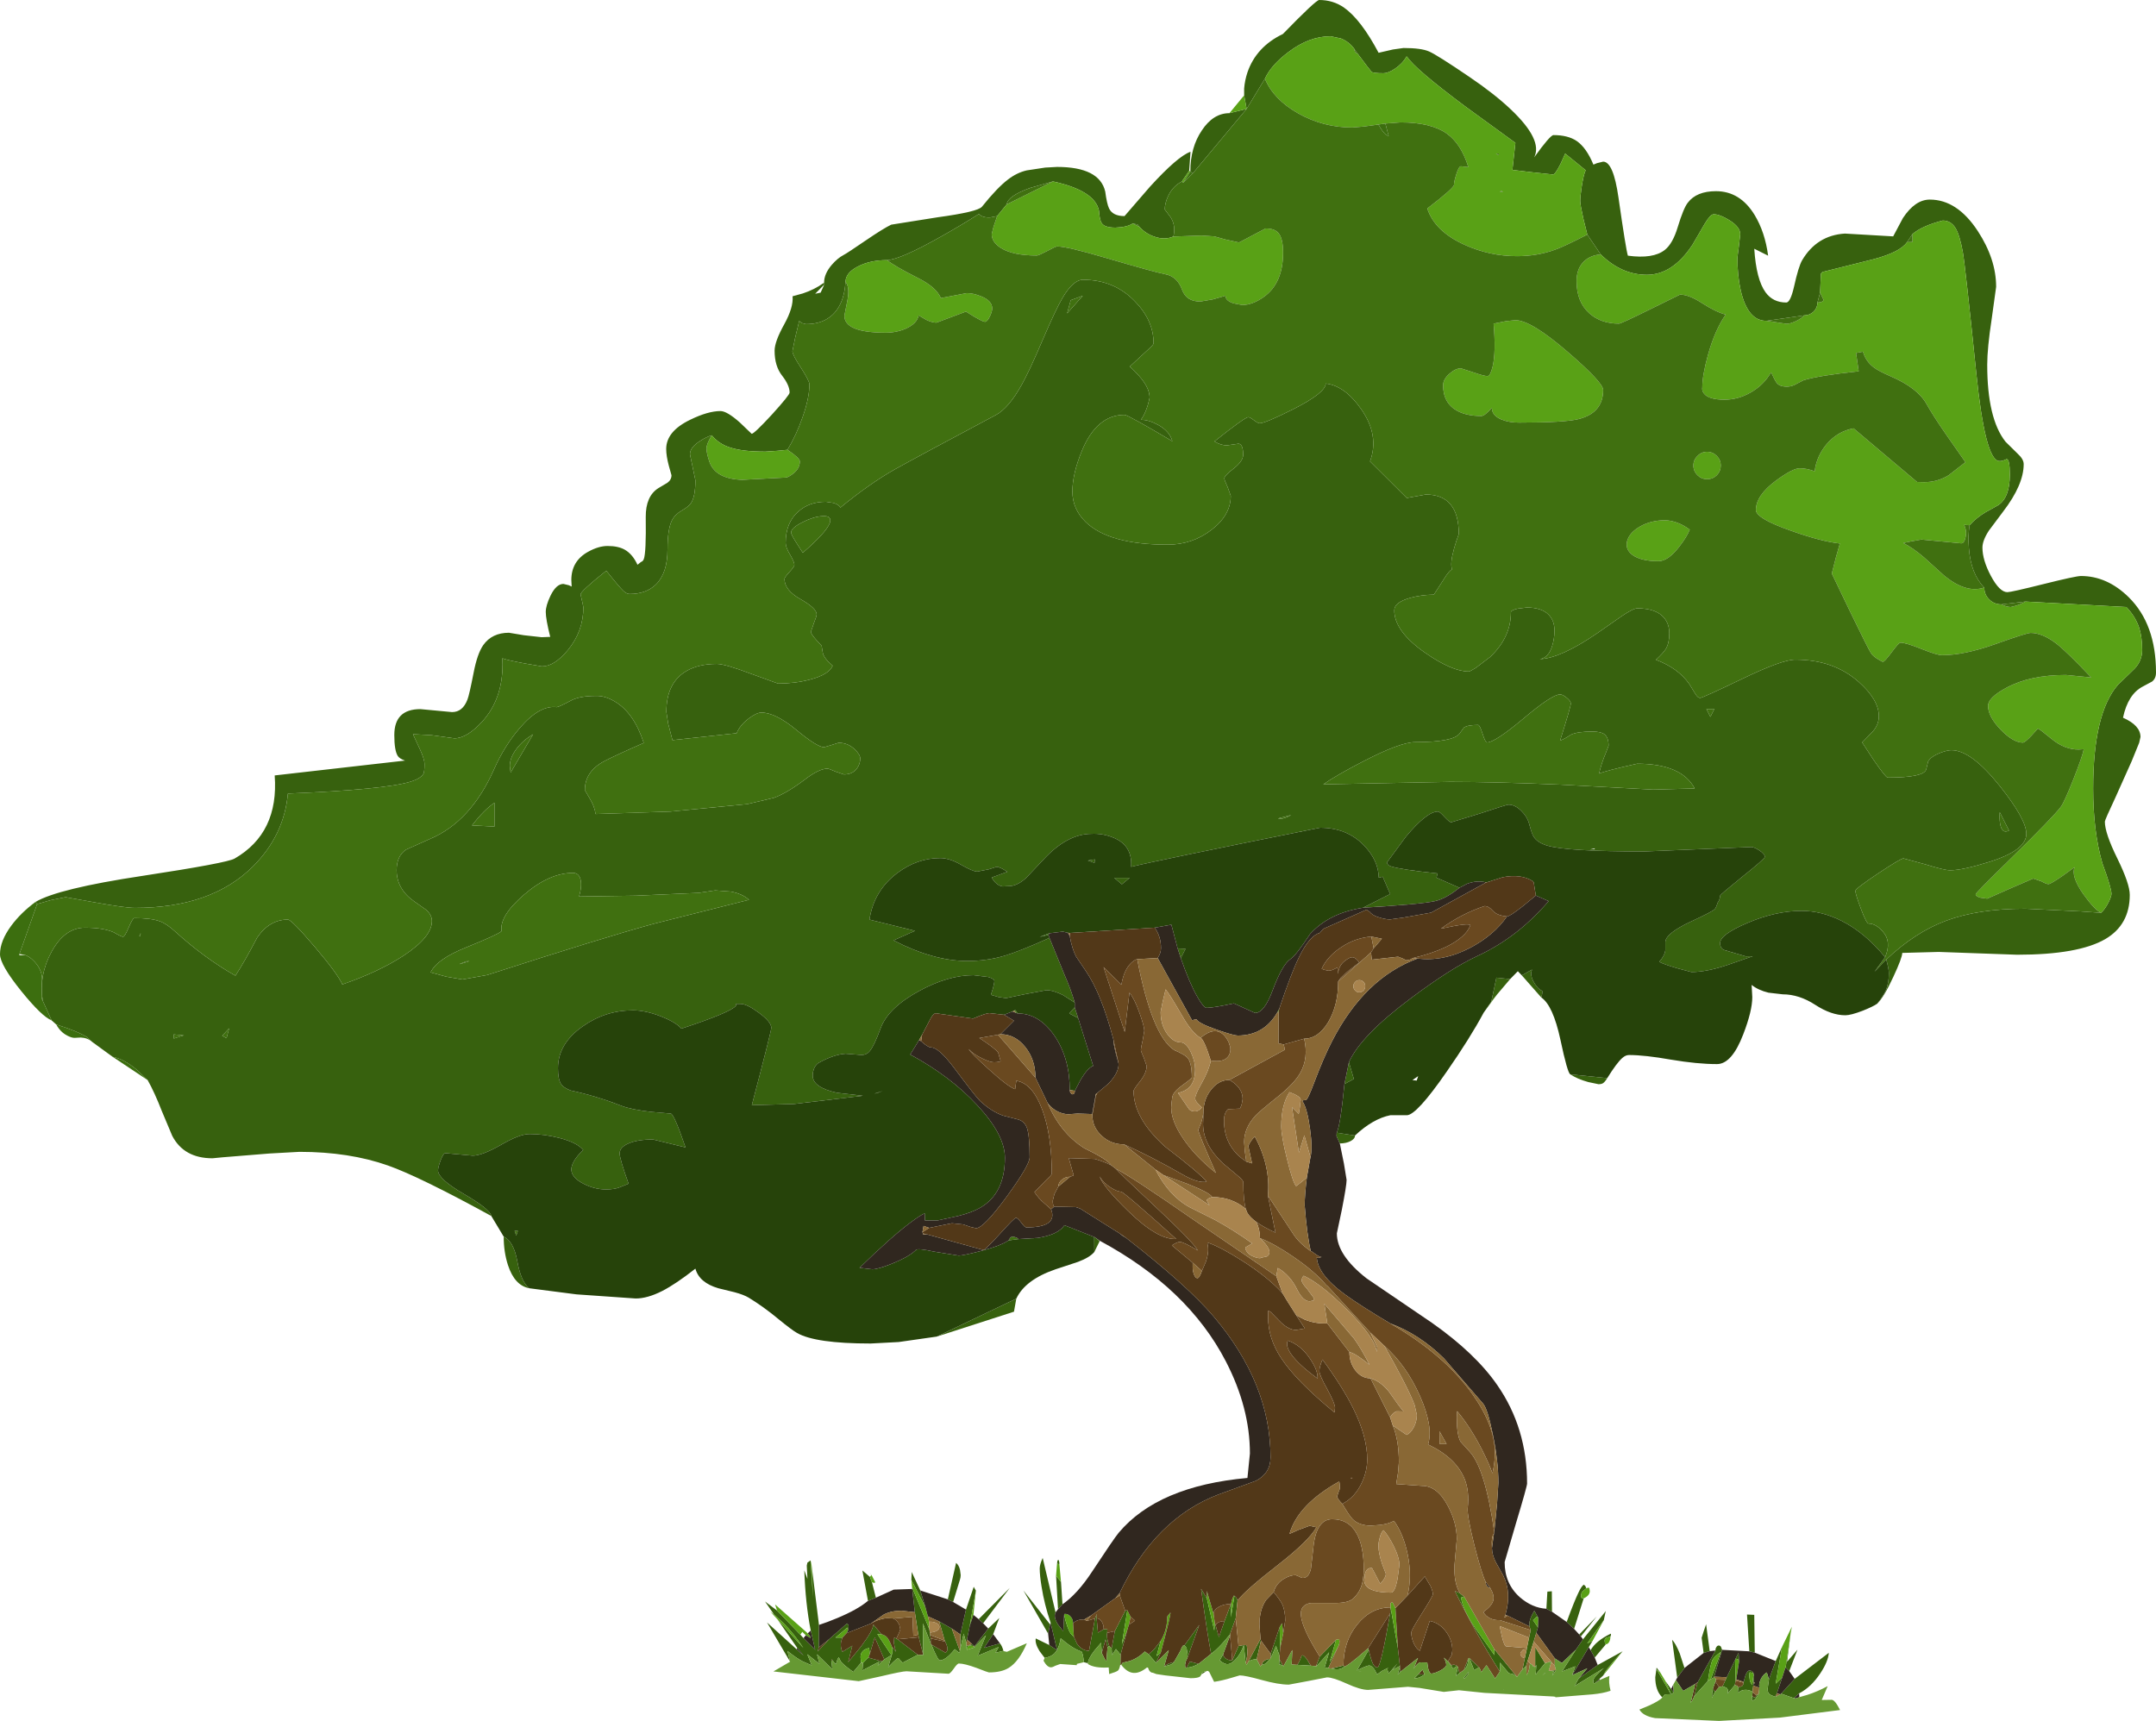 <?xml version="1.0" encoding="UTF-8" standalone="no"?>
<svg xmlns:ffdec="https://www.free-decompiler.com/flash" xmlns:xlink="http://www.w3.org/1999/xlink" ffdec:objectType="frame" height="521.65px" width="653.4px" xmlns="http://www.w3.org/2000/svg">
  <g transform="matrix(1.0, 0.0, 0.0, 1.0, 326.45, 521.25)">
    <use ffdec:characterId="74" height="521.65" transform="matrix(1.0, 0.0, 0.0, 1.0, -326.45, -521.25)" width="653.4" xlink:href="#shape0"/>
  </g>
  <defs>
    <g id="shape0" transform="matrix(1.0, 0.0, 0.0, 1.0, 326.45, 521.25)">
      <path d="M84.0 -506.4 Q82.5 -508.55 79.9 -509.6 L76.8 -510.25 Q70.3 -510.25 64.0 -505.45 58.8 -501.55 56.9 -497.4 L51.35 -488.25 50.6 -492.35 50.6 -494.4 Q50.8 -496.9 51.6 -499.3 54.25 -507.05 62.35 -510.95 72.35 -521.25 73.35 -521.25 77.5 -521.25 80.8 -519.0 86.0 -515.35 91.35 -505.25 L95.7 -506.25 98.9 -506.7 Q104.25 -506.7 106.65 -505.65 109.15 -504.55 118.85 -497.95 126.45 -492.8 131.35 -488.15 141.2 -478.85 138.5 -473.55 143.35 -480.3 144.35 -480.3 148.75 -480.3 151.4 -478.5 154.35 -476.45 156.45 -471.35 L157.55 -471.8 159.4 -472.25 Q162.5 -472.25 164.05 -461.35 166.3 -445.6 166.9 -443.75 174.55 -442.7 178.1 -445.5 180.5 -447.4 182.0 -452.4 183.75 -458.15 185.05 -459.8 187.7 -463.3 193.6 -463.3 200.9 -463.3 205.3 -456.1 208.45 -450.9 209.4 -443.75 L205.2 -445.85 Q205.8 -436.5 208.65 -432.6 210.9 -429.55 214.9 -429.55 216.15 -429.55 217.25 -434.35 218.6 -440.45 219.7 -442.35 224.15 -449.9 232.65 -450.45 L247.3 -449.6 250.25 -455.15 Q253.95 -460.75 258.4 -460.75 266.7 -460.75 272.95 -451.2 278.5 -442.7 278.5 -434.3 L277.15 -424.55 Q275.8 -415.7 275.8 -410.7 275.8 -394.35 281.35 -387.35 L285.1 -383.65 Q286.85 -382.05 286.85 -380.55 286.85 -374.3 280.6 -366.15 L276.3 -360.4 Q274.35 -357.4 274.35 -355.25 274.35 -351.5 276.9 -346.7 279.55 -341.75 281.9 -341.75 283.05 -341.75 292.85 -344.2 302.65 -346.65 304.2 -346.65 312.15 -346.65 318.7 -340.2 326.95 -332.05 326.95 -317.4 326.95 -315.55 325.75 -314.65 L322.95 -313.15 Q318.45 -310.8 316.95 -303.7 322.25 -301.35 322.25 -297.85 L321.85 -296.1 319.55 -290.45 314.6 -279.4 Q311.45 -272.7 311.45 -272.2 311.45 -268.7 315.25 -261.0 319.0 -253.35 319.0 -250.0 319.0 -240.95 311.6 -236.6 303.45 -231.85 284.85 -231.85 L261.1 -232.7 250.05 -232.4 Q250.05 -230.95 247.35 -225.15 244.45 -218.85 242.45 -217.0 244.35 -219.4 245.05 -221.0 246.0 -223.25 246.0 -226.25 246.0 -227.5 245.2 -230.4 254.05 -238.75 263.45 -242.2 273.15 -245.8 287.4 -245.8 L303.95 -245.0 310.3 -244.55 Q311.55 -245.7 312.6 -247.8 313.45 -249.55 313.45 -250.3 313.45 -252.1 310.7 -259.55 307.9 -269.25 307.9 -282.2 307.9 -304.9 315.35 -313.6 L320.45 -318.55 Q322.75 -320.95 322.75 -324.2 322.75 -328.25 321.8 -331.1 320.65 -334.45 317.95 -337.25 L287.35 -338.9 280.05 -338.05 Q277.9 -338.05 276.4 -339.55 274.9 -341.05 274.9 -343.15 270.85 -347.25 270.25 -355.05 269.95 -358.95 270.45 -362.05 272.55 -364.35 275.25 -365.95 L279.1 -368.1 Q282.65 -370.4 282.65 -377.4 282.65 -381.95 281.7 -382.1 280.25 -381.35 279.3 -381.5 275.15 -382.1 272.5 -408.0 269.1 -441.1 268.4 -444.85 267.45 -450.15 266.1 -452.25 264.7 -454.4 262.3 -454.4 256.1 -452.8 253.15 -450.3 L251.5 -447.85 Q249.45 -444.85 241.45 -442.7 L225.85 -438.8 225.4 -438.3 225.15 -432.55 224.35 -429.55 Q224.35 -427.95 223.2 -426.8 222.0 -425.65 220.35 -425.65 L208.95 -424.0 Q203.25 -423.9 201.1 -433.2 200.05 -437.9 200.1 -443.25 L200.55 -446.75 200.95 -450.25 Q200.95 -452.45 197.65 -454.5 194.75 -456.3 192.9 -456.3 191.9 -456.3 190.2 -453.45 L186.5 -447.1 Q180.5 -437.95 172.65 -437.95 164.95 -437.95 158.65 -444.15 L154.6 -450.15 153.4 -455.0 Q152.45 -459.2 152.45 -460.35 152.45 -461.65 152.9 -464.65 153.45 -468.25 154.1 -469.65 L147.9 -474.7 146.45 -471.5 Q144.85 -468.35 144.2 -468.35 L137.7 -469.05 131.9 -469.75 132.8 -477.95 117.8 -488.85 Q102.3 -500.4 100.0 -504.05 L99.8 -504.1 Q98.5 -501.85 96.2 -500.35 94.2 -499.05 92.85 -499.05 89.65 -499.05 89.2 -499.5 88.6 -500.15 84.95 -505.05 L84.0 -506.4 M160.65 -194.45 Q159.95 -193.3 159.35 -192.9 158.85 -192.6 158.0 -192.6 L154.9 -193.25 Q151.5 -194.2 149.45 -195.6 L160.65 -194.45 M140.65 -218.9 L134.75 -225.6 137.85 -227.35 137.6 -226.5 Q137.45 -225.0 138.65 -223.1 139.75 -221.45 140.7 -221.0 141.3 -221.05 140.65 -218.9 M131.2 -224.45 L127.25 -219.8 125.5 -217.6 127.05 -224.9 131.2 -224.45 M84.2 -177.05 Q84.2 -176.05 82.85 -175.35 81.5 -174.65 79.6 -174.65 L78.6 -176.85 78.65 -177.9 84.2 -177.05 M142.2 -33.6 L142.5 -38.8 143.85 -38.9 143.9 -32.7 142.2 -33.6 M148.35 -29.6 Q150.75 -36.15 151.95 -38.55 152.85 -40.5 153.55 -40.9 L154.0 -40.5 154.3 -39.8 152.9 -38.65 152.7 -37.55 Q152.7 -36.9 153.1 -36.75 L153.5 -36.75 150.6 -27.5 148.35 -29.6 M152.15 -25.8 L157.45 -31.25 152.65 -25.2 152.15 -25.8 M153.3 -24.35 L160.2 -32.9 159.6 -30.15 154.6 -23.1 156.2 -23.85 155.05 -21.95 150.0 -13.45 150.95 -16.15 146.95 -14.6 151.15 -21.2 153.3 -24.35 M155.6 -21.05 Q157.2 -23.85 161.7 -26.05 161.9 -25.85 161.6 -25.15 L160.4 -24.85 Q159.85 -24.6 159.85 -23.95 L159.95 -23.1 160.25 -22.85 156.85 -18.8 155.6 -21.05 M157.75 -16.55 L165.3 -20.7 Q161.65 -16.8 160.15 -14.7 L159.4 -13.35 158.3 -12.35 156.85 -11.0 156.55 -11.05 Q156.4 -11.15 156.4 -11.75 156.4 -12.85 159.6 -15.6 L150.7 -10.15 151.95 -12.4 157.75 -16.55 M144.85 -6.75 L144.35 -7.0 144.85 -6.75 M39.3 -14.75 L37.75 -13.8 Q37.75 -14.2 38.2 -14.45 L39.3 -14.75 M3.25 -16.85 L3.2 -17.1 2.05 -17.4 Q1.7 -20.45 1.25 -20.65 -1.45 -21.55 -5.0 -24.65 -5.35 -22.45 -6.1 -21.1 L-8.05 -29.35 Q-9.95 -34.9 -10.8 -40.35 -11.35 -43.7 -11.35 -45.8 -11.35 -47.05 -10.45 -49.0 L-6.55 -32.5 Q-7.25 -31.1 -5.8 -28.8 L-4.2 -26.8 -3.95 -31.8 Q-3.1 -27.8 -1.95 -26.05 L-1.0 -25.1 -0.05 -23.0 Q1.4 -20.9 3.6 -20.85 L5.4 -30.65 5.95 -32.05 5.9 -30.7 6.3 -26.35 8.05 -27.4 9.15 -27.45 9.1 -26.3 Q8.8 -24.9 9.7 -22.35 L9.2 -21.9 8.6 -24.3 7.45 -20.2 7.25 -23.3 5.25 -20.95 Q3.2 -18.3 3.25 -16.85 M-9.85 -18.7 L-11.4 -20.75 Q-12.85 -23.1 -12.55 -24.6 L-8.45 -22.6 -6.1 -21.05 -6.9 -20.05 Q-7.9 -19.05 -9.85 -18.7 M-8.8 -26.05 L-16.3 -39.15 -8.2 -28.85 -8.8 -26.05 M-5.8 -33.5 L-6.4 -43.6 -4.9 -41.75 -4.45 -34.95 -5.8 -33.5 M-6.1 -47.25 L-6.0 -48.1 -5.75 -48.45 -5.55 -48.25 -5.4 -47.65 -5.4 -47.1 -6.1 -47.25 M6.8 -145.0 L5.2 -141.75 5.15 -146.3 5.35 -146.2 6.8 -145.0 M-18.45 -127.6 L-19.15 -123.65 -42.55 -116.1 -18.45 -127.6 M-166.05 -130.75 Q-170.5 -131.6 -172.5 -137.75 -173.8 -141.75 -173.8 -146.4 -170.8 -145.0 -169.7 -139.05 -168.55 -132.65 -166.05 -130.75 M-177.55 -152.65 Q-199.35 -164.6 -208.85 -167.95 -220.6 -172.1 -235.7 -172.1 L-244.75 -171.6 -258.95 -170.45 -262.05 -170.15 Q-270.7 -170.15 -274.25 -176.95 L-277.4 -184.45 Q-279.6 -190.1 -281.7 -193.85 L-285.0 -197.0 Q-289.0 -200.3 -292.3 -200.9 L-298.55 -205.45 -300.05 -206.85 Q-302.9 -208.65 -309.4 -210.7 L-310.8 -211.95 -313.5 -217.9 Q-314.7 -225.6 -310.85 -232.7 -306.85 -240.05 -300.7 -240.05 -295.2 -240.05 -292.0 -238.65 -289.7 -237.3 -289.15 -237.3 -288.65 -237.3 -287.45 -240.1 -286.25 -242.95 -285.75 -242.95 -280.65 -242.95 -278.05 -242.0 -275.95 -241.25 -273.45 -238.95 -264.4 -230.75 -255.1 -225.5 -252.45 -229.55 -248.5 -237.05 -244.8 -242.5 -239.2 -242.5 -238.1 -242.5 -231.15 -234.35 -224.1 -226.05 -222.7 -222.85 -211.7 -226.65 -204.25 -231.5 -195.55 -237.2 -195.55 -242.05 -195.55 -243.85 -197.2 -245.4 L-200.9 -248.0 Q-206.25 -251.75 -206.25 -257.5 -206.25 -261.75 -203.4 -263.7 L-196.25 -266.9 Q-183.8 -272.1 -176.75 -288.0 -173.65 -295.05 -168.95 -300.55 -162.9 -307.6 -157.7 -306.9 -156.85 -307.05 -153.4 -308.9 -150.8 -310.3 -145.85 -310.3 -143.15 -310.4 -140.2 -308.65 -134.35 -305.25 -131.35 -296.05 -140.15 -292.2 -143.55 -290.4 -149.2 -287.3 -149.2 -281.75 L-147.75 -279.25 Q-146.25 -276.8 -145.95 -274.5 L-123.25 -275.25 -100.0 -277.5 -91.95 -279.4 Q-88.05 -280.8 -82.6 -284.9 -78.25 -288.25 -75.7 -288.25 -75.2 -288.25 -73.2 -287.35 L-70.7 -286.5 Q-68.1 -286.5 -66.75 -288.3 -65.75 -289.65 -65.75 -291.35 -65.75 -292.5 -67.4 -294.1 -69.5 -296.1 -72.3 -296.1 L-74.5 -295.4 -76.7 -294.75 Q-78.75 -294.75 -85.1 -300.0 -91.45 -305.25 -95.7 -305.25 -97.2 -305.25 -99.55 -303.45 -102.2 -301.45 -103.2 -299.0 L-122.65 -296.9 -123.95 -301.9 -124.5 -305.45 Q-124.5 -314.25 -118.5 -317.8 -114.8 -320.0 -109.2 -320.0 -106.75 -320.0 -98.8 -317.0 L-90.65 -314.05 Q-85.55 -314.05 -81.0 -315.25 -75.25 -316.75 -74.1 -319.45 L-75.55 -320.8 Q-76.95 -322.35 -77.1 -323.4 L-77.45 -325.5 -79.05 -327.25 Q-80.7 -329.1 -80.7 -329.75 L-79.8 -332.35 Q-78.95 -334.5 -78.95 -335.0 -78.95 -336.85 -83.8 -339.6 -88.7 -342.35 -88.7 -345.75 -88.7 -346.25 -87.2 -347.85 -85.7 -349.5 -85.7 -350.0 -85.7 -350.9 -87.0 -353.1 -88.35 -355.35 -88.35 -356.65 -88.35 -362.85 -84.5 -366.2 -81.2 -369.15 -76.15 -369.15 L-73.85 -368.8 Q-72.2 -368.3 -71.75 -367.4 -62.9 -374.65 -55.4 -378.9 -49.45 -382.25 -24.65 -395.45 -20.75 -397.55 -16.85 -404.55 -14.5 -408.7 -10.4 -418.35 -6.4 -427.65 -4.45 -430.95 -1.2 -436.45 1.75 -436.45 11.2 -436.45 17.5 -429.9 23.15 -424.1 23.15 -417.25 23.15 -416.8 22.1 -415.85 L15.95 -410.15 Q18.8 -407.5 20.15 -405.55 21.95 -402.95 21.95 -400.7 21.05 -396.3 19.3 -394.0 21.6 -394.05 24.55 -392.45 28.05 -390.5 28.85 -387.5 15.35 -395.5 14.35 -395.5 5.95 -395.5 1.45 -384.65 -1.45 -377.6 -1.45 -372.25 -1.45 -367.0 2.55 -363.05 9.65 -356.15 27.4 -356.15 34.85 -356.15 40.65 -360.6 46.55 -365.1 46.55 -370.95 L45.6 -373.6 Q44.6 -375.75 44.6 -376.25 44.6 -377.05 47.45 -379.25 50.3 -381.5 50.3 -383.4 50.3 -386.65 48.9 -386.75 L45.4 -386.25 Q43.5 -386.25 41.6 -387.45 50.85 -394.8 51.85 -394.8 52.35 -394.8 53.6 -393.85 54.8 -392.95 55.3 -392.95 57.0 -392.95 65.65 -397.3 75.2 -402.15 75.35 -405.0 81.15 -404.3 86.1 -397.2 91.65 -389.25 88.75 -381.4 L99.9 -370.3 105.65 -371.35 Q115.65 -371.35 115.65 -359.35 114.85 -357.25 114.2 -354.9 112.9 -350.2 113.65 -348.65 112.75 -348.35 111.1 -345.65 L108.1 -341.0 Q104.25 -340.95 100.85 -340.0 96.1 -338.65 96.1 -336.25 96.1 -329.95 105.35 -323.45 113.6 -317.7 118.7 -317.7 119.0 -317.7 120.8 -318.8 L125.15 -322.1 Q131.45 -328.05 131.45 -335.65 131.45 -336.3 133.5 -336.75 L136.25 -337.1 Q140.75 -337.1 142.9 -334.9 144.65 -333.1 144.65 -330.15 144.65 -327.65 143.95 -325.45 142.85 -321.85 140.2 -321.45 146.5 -321.7 157.6 -329.3 L165.05 -334.5 Q168.55 -336.85 169.75 -336.85 175.7 -336.85 178.05 -333.75 179.45 -331.95 179.45 -329.2 179.45 -326.35 178.4 -324.55 177.7 -323.4 175.4 -321.25 182.2 -318.7 185.55 -313.85 L187.35 -310.9 Q188.1 -309.7 188.8 -309.7 189.5 -309.7 201.6 -315.5 213.65 -321.3 217.6 -321.3 229.25 -321.3 236.85 -314.55 242.95 -309.15 242.95 -304.15 242.95 -301.6 241.1 -299.5 L237.9 -296.2 241.4 -290.85 Q245.05 -285.55 245.65 -285.55 256.55 -285.55 257.3 -288.0 L257.9 -290.45 Q258.75 -292.0 261.85 -293.15 263.75 -293.85 264.95 -293.85 270.95 -293.85 279.6 -283.0 287.65 -272.9 287.65 -268.5 287.65 -263.5 276.45 -260.0 268.3 -257.45 264.55 -257.45 262.8 -257.45 257.05 -259.25 L250.4 -261.05 Q249.6 -261.05 242.75 -256.5 235.85 -251.9 235.85 -251.2 235.85 -250.25 237.5 -245.85 239.2 -241.3 239.85 -241.3 242.0 -241.3 244.1 -238.95 246.9 -235.85 244.85 -231.1 238.8 -238.5 231.7 -242.1 225.65 -245.15 219.55 -245.15 211.7 -245.15 203.05 -241.45 194.85 -237.95 194.85 -235.4 194.85 -233.7 196.2 -233.25 L202.65 -231.35 204.75 -231.4 197.4 -228.85 Q190.8 -226.6 186.15 -226.6 L182.05 -227.7 Q177.75 -228.95 176.4 -229.7 178.05 -231.55 178.25 -233.25 L178.25 -235.75 Q178.45 -238.4 186.1 -241.95 192.6 -244.95 193.25 -245.7 193.7 -246.25 194.15 -247.7 194.75 -248.4 194.85 -249.75 194.9 -250.1 201.65 -255.55 208.4 -260.95 208.4 -261.5 208.4 -262.4 206.7 -263.5 205.15 -264.5 204.3 -264.5 L171.9 -263.15 Q148.4 -263.15 142.4 -264.95 139.5 -265.85 138.4 -267.55 137.8 -268.4 137.0 -271.45 136.4 -273.7 134.6 -275.45 132.7 -277.35 130.7 -277.35 130.2 -277.35 122.05 -274.65 L113.35 -272.0 Q112.85 -272.0 111.35 -273.6 109.85 -275.25 109.35 -275.25 105.95 -275.25 99.6 -267.6 L93.9 -259.85 Q93.9 -259.05 95.05 -258.65 98.05 -257.65 109.2 -256.5 L108.9 -255.2 115.85 -252.15 Q111.75 -248.85 108.45 -248.1 104.2 -247.15 86.65 -246.1 L94.85 -250.25 92.6 -255.5 91.4 -255.2 Q91.3 -260.35 87.05 -264.85 81.85 -270.35 73.6 -270.35 24.05 -260.4 16.35 -258.5 16.8 -265.15 10.7 -267.45 7.65 -268.65 4.4 -268.5 -3.1 -268.5 -10.35 -260.55 L-15.45 -255.15 Q-18.2 -252.65 -20.7 -252.65 L-22.6 -252.55 Q-24.6 -252.9 -25.9 -255.25 L-21.15 -257.0 -22.75 -257.95 Q-23.9 -258.5 -24.4 -258.5 L-26.75 -257.75 -30.3 -257.05 Q-31.55 -257.05 -35.15 -259.1 -38.7 -261.15 -41.5 -261.15 -48.5 -261.15 -54.6 -256.55 -61.6 -251.25 -62.95 -242.5 L-49.15 -239.1 -55.65 -236.2 Q-43.55 -229.95 -33.3 -229.95 -27.45 -229.95 -22.15 -231.5 -17.55 -232.85 -8.4 -236.95 L-3.85 -225.8 Q-1.9 -221.4 -0.75 -217.35 L-4.25 -219.6 Q-7.25 -221.1 -9.35 -221.1 L-15.75 -219.9 -21.55 -218.7 -23.75 -219.0 -26.15 -219.7 -25.6 -221.4 Q-25.1 -223.2 -25.1 -223.85 -25.1 -224.55 -26.95 -225.1 L-31.4 -225.65 Q-39.15 -225.65 -48.0 -220.8 -57.25 -215.75 -59.55 -209.6 -61.55 -204.15 -62.9 -202.6 -64.0 -201.3 -65.8 -201.5 L-70.2 -201.85 Q-73.75 -201.6 -78.2 -199.15 -79.1 -198.7 -79.65 -197.55 -80.15 -196.45 -80.15 -195.2 -80.15 -191.6 -72.75 -190.0 L-64.95 -189.1 -85.85 -186.6 -98.6 -186.25 Q-92.7 -208.7 -92.7 -209.7 -92.7 -211.5 -96.45 -214.25 -100.1 -216.95 -102.0 -216.95 L-103.45 -216.95 Q-103.2 -216.65 -103.45 -216.35 -105.05 -214.35 -119.95 -209.45 -121.55 -211.35 -126.1 -213.15 -130.85 -215.0 -134.6 -215.0 -143.0 -215.0 -149.9 -210.1 -157.35 -204.85 -157.35 -197.45 -157.35 -194.25 -156.5 -192.8 -155.7 -191.5 -153.5 -190.7 -145.8 -189.05 -138.25 -186.1 -135.2 -184.9 -128.95 -184.2 L-123.2 -183.7 Q-122.2 -183.7 -118.7 -173.45 L-128.55 -175.85 Q-133.2 -175.85 -135.95 -174.65 -138.65 -173.5 -138.65 -171.65 -138.65 -169.95 -135.95 -162.45 L-138.65 -161.35 Q-140.35 -160.7 -142.75 -160.7 -146.2 -160.7 -149.55 -162.4 -153.3 -164.3 -153.3 -166.8 -153.3 -167.75 -152.6 -169.1 -151.65 -170.85 -149.7 -172.65 -151.5 -174.9 -156.9 -176.3 -161.5 -177.5 -165.95 -177.5 -169.0 -177.5 -174.65 -174.2 -180.35 -170.95 -183.2 -170.95 L-191.45 -171.7 Q-192.1 -171.7 -192.95 -169.45 -193.7 -167.4 -193.7 -166.45 -193.7 -163.9 -185.9 -159.35 -177.9 -154.7 -177.55 -152.65 M-315.7 -247.85 Q-308.85 -251.9 -283.3 -255.75 -257.7 -259.65 -255.35 -261.0 -241.9 -268.75 -243.2 -286.2 L-203.7 -290.7 Q-205.35 -291.25 -205.9 -292.1 -206.95 -293.75 -206.95 -298.45 -206.95 -306.3 -199.05 -306.3 L-189.45 -305.4 Q-186.25 -305.4 -184.8 -309.15 -184.25 -310.5 -182.9 -317.4 -181.8 -323.1 -180.0 -325.7 -177.35 -329.45 -172.2 -329.45 L-167.7 -328.7 -162.3 -328.1 -159.7 -328.2 Q-161.05 -333.6 -161.05 -335.75 -161.05 -337.65 -159.65 -340.6 -157.9 -344.25 -155.7 -344.25 L-154.05 -343.85 -153.2 -343.45 -153.3 -345.45 Q-153.3 -351.2 -148.2 -354.0 -145.05 -355.75 -142.3 -355.75 -139.15 -355.75 -137.15 -354.65 -134.75 -353.3 -133.25 -350.05 L-132.2 -350.9 Q-131.6 -351.1 -131.35 -351.75 -130.6 -353.65 -130.75 -364.5 -130.8 -370.85 -126.9 -373.3 L-124.2 -374.9 Q-122.95 -375.8 -122.95 -377.2 L-123.75 -380.05 Q-124.55 -383.05 -124.55 -385.15 -124.55 -390.5 -117.3 -394.0 -111.9 -396.65 -108.1 -396.65 -106.15 -396.65 -102.25 -393.2 L-98.65 -389.75 Q-97.9 -389.75 -92.5 -395.6 -87.15 -401.5 -87.15 -402.25 -87.15 -404.45 -89.4 -407.35 -91.7 -410.25 -91.7 -414.95 -91.7 -417.7 -88.75 -423.0 -85.95 -428.1 -86.25 -431.45 L-83.15 -432.3 Q-79.55 -433.5 -76.95 -435.4 L-76.65 -435.0 -79.4 -432.2 -77.75 -432.55 -76.65 -435.0 -76.7 -435.6 Q-76.7 -438.25 -74.35 -441.0 -72.55 -443.05 -70.8 -443.95 -69.8 -444.45 -64.1 -448.35 -58.75 -452.0 -56.35 -453.15 L-42.2 -455.4 Q-30.1 -457.05 -28.85 -458.6 -24.2 -464.4 -20.95 -466.85 -18.3 -468.9 -15.3 -469.6 L-9.7 -470.45 -6.1 -470.65 Q6.75 -470.65 8.5 -463.2 9.0 -459.45 9.65 -458.1 10.75 -455.75 14.35 -455.75 L22.1 -464.7 Q30.5 -473.9 34.35 -475.25 L33.95 -469.5 31.7 -466.2 Q29.0 -464.85 27.55 -461.8 26.55 -459.6 26.55 -457.75 L28.35 -455.35 Q29.95 -452.75 29.15 -449.55 26.55 -448.45 23.6 -449.45 20.85 -450.3 18.85 -452.5 L18.3 -453.2 16.85 -453.5 Q15.7 -452.75 13.55 -452.4 L11.6 -452.25 Q8.15 -452.25 7.35 -453.75 6.8 -454.7 6.6 -457.4 5.35 -463.5 -7.35 -466.25 L-14.2 -464.3 Q-21.05 -461.85 -21.35 -459.3 L-24.25 -455.75 -26.3 -455.35 Q-28.55 -455.2 -29.7 -456.3 L-29.75 -456.4 Q-35.1 -453.0 -41.25 -449.55 -53.55 -442.6 -57.6 -442.4 -62.8 -442.4 -66.5 -440.45 -70.2 -438.55 -70.2 -435.8 -70.75 -427.7 -75.7 -424.65 -78.35 -423.0 -82.2 -423.0 L-83.35 -423.3 -84.25 -423.95 -85.45 -418.95 -86.3 -414.8 Q-86.3 -413.7 -83.7 -409.75 -81.15 -405.8 -81.15 -404.75 -81.15 -400.65 -83.2 -394.85 -85.05 -389.5 -87.8 -384.9 L-90.85 -384.6 -94.5 -384.35 Q-101.3 -384.35 -105.05 -385.55 -108.6 -386.65 -110.75 -389.3 -112.55 -388.75 -114.4 -387.5 -117.35 -385.6 -117.35 -383.55 L-115.7 -375.65 Q-115.7 -370.85 -117.0 -368.8 -117.7 -367.7 -119.9 -366.45 -121.95 -365.25 -122.85 -363.45 -124.15 -360.7 -124.15 -354.75 -124.15 -347.55 -127.65 -344.1 -130.6 -341.2 -135.65 -341.2 -136.5 -341.2 -137.5 -342.1 -138.9 -343.45 -142.7 -348.25 -150.5 -342.05 -150.5 -341.05 L-150.05 -339.1 -149.65 -337.2 Q-149.65 -329.9 -154.35 -324.2 -158.45 -319.25 -162.2 -319.25 L-167.45 -320.15 Q-172.8 -321.15 -174.2 -321.7 L-174.15 -319.85 Q-174.15 -309.4 -180.2 -302.65 -184.9 -297.45 -188.75 -297.45 L-195.65 -298.4 -201.3 -298.7 -199.2 -294.15 Q-197.8 -291.15 -197.8 -289.65 -197.8 -287.35 -198.1 -286.75 -198.85 -285.3 -202.05 -284.3 -209.9 -281.9 -239.2 -280.7 -240.35 -268.1 -249.7 -258.7 -262.3 -246.05 -285.55 -246.05 -288.45 -246.05 -297.35 -247.65 L-306.55 -249.3 -311.05 -248.4 -315.2 -247.2 -315.7 -247.85 M34.3 -469.3 Q34.3 -476.6 37.8 -481.75 41.25 -486.95 46.15 -486.95 L51.35 -488.25 35.0 -468.65 34.3 -469.3 M193.1 -306.35 L190.7 -306.35 191.9 -303.95 193.1 -306.35 M82.35 -199.25 L83.85 -194.2 81.0 -192.65 82.35 -199.25 M187.15 -282.25 Q183.15 -289.75 169.7 -289.75 160.25 -287.65 158.15 -286.75 159.0 -290.2 160.15 -292.85 L161.05 -295.2 Q161.05 -297.75 159.75 -298.7 158.7 -299.5 156.1 -299.5 151.6 -299.5 149.65 -298.55 147.9 -297.35 146.35 -296.75 149.6 -307.0 149.6 -308.0 149.6 -308.75 148.35 -309.75 147.15 -310.75 146.35 -310.75 143.9 -310.75 135.25 -303.45 126.6 -296.2 124.2 -296.2 123.7 -296.2 122.85 -298.85 122.0 -301.5 121.5 -301.5 118.35 -301.5 117.2 -300.7 L115.9 -298.9 Q113.95 -296.3 102.5 -296.3 98.0 -296.3 86.85 -290.55 78.6 -286.3 74.6 -283.5 L113.05 -284.25 Q126.75 -284.25 146.6 -283.4 L174.6 -281.9 187.15 -282.25 M282.4 -269.5 L279.6 -275.05 Q279.45 -273.2 279.7 -271.6 280.25 -268.35 282.4 -269.5 M60.85 -273.15 L61.75 -273.05 Q63.0 -273.15 64.85 -274.2 L60.85 -273.15 M3.25 -260.4 L5.35 -260.75 5.25 -259.7 3.25 -260.4 M15.9 -255.15 L13.55 -253.2 11.25 -255.15 15.9 -255.15 M31.4 -230.85 L30.45 -233.75 32.85 -233.65 31.4 -230.85 M0.3 -212.65 L-2.4 -214.05 -0.75 -215.9 0.3 -212.65 M156.9 -264.1 L155.4 -263.75 156.8 -263.85 156.9 -264.1 M137.05 -28.25 L137.05 -29.4 Q137.3 -30.95 138.55 -33.0 L139.75 -30.85 139.35 -31.2 138.15 -30.15 139.65 -27.95 139.15 -26.3 138.35 -23.65 136.5 -17.75 136.05 -16.25 134.95 -15.2 135.65 -18.6 136.25 -21.35 136.3 -21.7 136.95 -24.85 137.45 -27.15 137.05 -28.25 M14.55 -33.0 L15.15 -33.2 15.2 -33.1 13.55 -22.9 15.2 -27.2 13.15 -19.65 11.75 -21.4 10.55 -19.55 10.45 -21.6 11.4 -26.8 14.55 -33.0 M113.55 -16.5 Q114.2 -16.9 115.15 -16.25 L113.9 -15.45 113.35 -16.35 113.55 -16.5 M115.4 -15.9 L115.85 -14.1 114.75 -13.15 115.4 -15.9 M117.2 -15.05 L118.55 -18.55 Q118.5 -16.85 117.85 -15.75 L117.2 -15.05 M118.85 -18.7 L121.8 -15.85 120.3 -15.0 118.85 -18.7 M128.1 -14.55 Q120.75 -26.1 114.45 -39.0 L116.05 -38.25 117.3 -37.25 116.35 -37.0 Q116.8 -33.45 120.55 -27.85 L126.45 -19.55 126.35 -21.45 133.3 -12.95 Q132.15 -13.95 131.35 -13.95 130.85 -13.95 130.45 -14.5 L128.1 -17.3 Q128.3 -16.2 128.1 -14.55 M48.6 -36.1 L48.05 -30.7 46.35 -26.0 46.25 -25.75 Q43.65 -22.55 41.85 -20.95 L40.6 -19.95 Q39.6 -24.7 37.55 -39.65 L39.3 -36.75 41.55 -27.0 41.7 -29.35 42.0 -28.45 42.95 -25.0 44.65 -29.85 46.6 -35.05 46.7 -35.35 46.6 -31.05 47.65 -37.45 Q48.3 -37.15 48.6 -36.1 M48.9 -22.3 L50.5 -22.6 51.4 -22.55 51.6 -20.75 Q51.6 -19.1 51.05 -17.25 L50.5 -22.6 Q49.45 -19.65 47.8 -18.05 46.55 -16.8 45.55 -16.8 44.95 -16.8 44.0 -17.35 L43.2 -17.95 44.25 -19.85 Q44.25 -19.05 45.05 -18.5 45.85 -17.95 47.0 -17.95 L48.9 -22.3 M51.85 -17.5 L55.55 -24.45 55.7 -23.95 54.4 -18.3 Q53.15 -18.3 52.25 -17.8 L51.85 -17.5 M73.5 -19.1 L78.45 -24.2 76.55 -17.5 79.05 -22.05 76.1 -15.6 75.0 -15.8 76.35 -20.4 72.55 -16.2 72.6 -16.75 73.5 -19.1 M77.0 -15.5 L80.7 -16.4 80.95 -16.05 Q80.0 -15.15 78.4 -15.25 L77.0 -15.5 M94.95 -34.0 L94.95 -34.15 97.2 -21.6 97.8 -16.25 95.55 -15.05 97.1 -17.05 94.4 -14.0 94.1 -14.9 Q93.95 -15.75 94.45 -15.8 L92.35 -14.75 90.9 -13.7 90.1 -15.2 Q89.2 -16.4 88.55 -16.4 87.95 -16.4 86.3 -15.65 L84.8 -14.9 88.35 -21.15 Q89.05 -18.1 89.65 -16.9 90.25 -15.8 91.0 -15.8 92.0 -15.8 94.85 -32.2 L94.95 -34.0 M25.3 -23.85 L24.05 -19.25 25.35 -20.35 23.9 -17.2 21.65 -19.8 23.35 -21.35 25.3 -23.85 M26.35 -16.1 Q27.5 -17.1 29.35 -17.45 29.0 -16.9 28.15 -16.6 L26.35 -16.1 M32.5 -22.5 L37.0 -28.7 33.45 -18.8 33.45 -19.8 33.15 -21.75 32.5 -22.5 M33.2 -15.75 L34.15 -17.6 36.8 -16.9 Q35.0 -15.85 33.2 -15.75 M61.35 -28.0 L61.55 -21.85 61.3 -19.1 61.05 -20.15 60.25 -22.4 59.1 -19.6 58.6 -18.65 58.65 -19.95 61.35 -28.0 M56.0 -16.6 Q56.0 -17.35 56.75 -17.85 57.45 -18.35 58.4 -18.4 57.25 -16.7 56.0 -16.6 M70.8 -16.35 L66.65 -16.6 Q67.35 -17.35 68.0 -19.35 68.7 -20.15 70.8 -16.35 M62.45 -16.25 L61.8 -16.6 61.2 -16.75 61.3 -18.3 62.45 -16.25 M97.8 -16.0 L97.95 -14.5 97.15 -13.65 97.8 -16.0 M85.75 -14.6 L85.25 -14.55 86.2 -14.7 85.75 -14.6 M105.25 -13.7 Q104.3 -12.9 103.1 -12.6 L102.15 -12.5 103.4 -13.75 105.25 -13.7 M118.65 -14.45 Q118.75 -13.8 117.35 -12.45 L117.15 -12.65 118.65 -14.45 M141.8 -17.1 L138.95 -13.65 139.15 -16.55 138.8 -16.0 138.8 -22.0 141.8 -17.1 M143.25 -14.8 L145.1 -15.0 143.95 -13.3 144.45 -14.65 143.25 -14.8 M141.8 -14.2 L141.85 -14.15 141.0 -13.35 141.8 -14.2 M189.85 -20.2 L189.25 -24.8 189.85 -26.7 190.6 -28.9 191.7 -20.75 189.85 -20.2 M193.45 -20.95 Q193.4 -21.5 193.7 -21.95 193.95 -22.4 194.35 -22.45 194.75 -22.5 195.1 -22.1 L195.45 -21.15 193.05 -13.0 192.95 -12.75 192.0 -12.25 195.1 -20.5 Q193.0 -19.1 192.5 -18.0 191.9 -16.75 191.15 -11.7 L187.05 -7.15 187.95 -11.1 188.05 -11.3 193.45 -20.95 M203.7 -20.7 L203.0 -31.85 205.2 -31.75 205.35 -20.3 203.7 -20.7 M211.7 -17.75 L213.6 -22.0 211.7 -10.9 213.7 -12.85 212.05 -7.95 211.6 -6.9 Q210.25 -7.35 209.85 -7.7 209.2 -8.2 209.25 -9.35 L209.65 -12.2 211.7 -17.75 M216.25 -26.35 L215.15 -17.55 218.3 -21.2 215.8 -14.7 214.7 -15.75 216.25 -26.35 M217.45 -12.35 L227.8 -20.25 Q227.6 -17.6 225.2 -14.0 222.45 -9.85 218.8 -7.95 L217.25 -6.55 217.2 -6.5 213.35 -7.85 217.45 -12.35 M177.35 -6.7 Q175.2 -8.8 175.2 -12.85 L175.6 -15.75 176.7 -14.3 175.6 -15.25 179.95 -7.7 178.1 -7.65 177.35 -6.7 M178.25 -11.7 L180.0 -9.3 180.8 -8.25 180.05 -7.65 178.25 -11.7 M181.85 -12.7 L180.3 -24.2 Q181.35 -23.15 182.6 -20.1 L184.05 -15.65 181.85 -12.7 M196.5 -12.05 L196.85 -12.85 199.4 -18.1 199.55 -11.75 199.3 -10.45 197.1 -7.85 197.25 -8.65 Q197.2 -9.35 196.75 -9.65 L195.6 -10.1 196.5 -12.05 M186.3 -5.55 L185.95 -5.2 185.85 -5.1 186.05 -5.6 186.3 -5.55 M200.6 -17.75 L200.3 -18.25 199.55 -18.5 200.45 -20.25 200.6 -17.75 M200.35 -9.75 L201.5 -10.15 Q201.95 -10.6 201.95 -11.2 L202.0 -11.4 Q202.7 -14.8 203.75 -14.9 L204.55 -14.7 204.95 -14.1 203.85 -14.3 Q203.7 -14.2 203.7 -13.2 L203.85 -11.9 204.15 -11.15 204.6 -10.5 Q204.95 -14.05 205.1 -13.5 L205.1 -11.45 205.05 -11.0 204.9 -10.3 204.65 -8.45 Q203.05 -9.35 201.45 -8.85 L200.2 -8.15 200.35 -9.75 M193.35 -8.45 L192.35 -6.6 192.45 -8.1 192.65 -9.35 193.35 -8.45 M206.55 -7.85 L205.5 -6.25 204.8 -5.75 Q204.5 -5.85 204.45 -6.3 L204.6 -7.3 204.8 -6.9 205.25 -6.75 Q205.5 -6.75 205.65 -6.95 L205.8 -7.4 206.55 -7.85 M-3.05 -426.25 L1.7 -431.6 -1.95 -430.25 -3.05 -426.25 M-77.2 -364.8 Q-79.9 -364.65 -83.25 -362.95 -86.7 -361.2 -86.7 -359.85 -86.7 -359.2 -84.9 -356.4 L-83.15 -353.7 Q-76.1 -359.8 -75.0 -362.65 -74.15 -365.0 -77.2 -364.8 M-105.0 -251.0 L-109.7 -251.35 -114.75 -250.6 -133.75 -249.75 -150.95 -249.5 Q-150.0 -252.8 -150.55 -254.8 -151.1 -256.65 -152.8 -256.65 -160.0 -256.65 -167.7 -250.0 -175.15 -243.55 -174.45 -239.0 -175.45 -238.0 -185.35 -234.0 -194.05 -230.5 -195.95 -226.5 L-191.2 -225.2 -186.3 -224.35 -178.8 -225.7 Q-143.0 -237.25 -128.25 -241.25 L-99.45 -248.5 Q-101.5 -250.35 -105.0 -251.0 M-284.05 -238.1 Q-284.3 -237.2 -284.05 -237.45 -283.85 -237.7 -283.8 -238.3 L-284.05 -238.1 M-270.75 -207.4 L-273.8 -207.7 -273.8 -206.45 -270.75 -207.4 M-259.1 -207.3 L-257.8 -206.55 -257.0 -209.55 -259.1 -207.3 M-171.95 -289.05 L-171.7 -287.05 -164.9 -298.65 Q-168.05 -296.8 -170.0 -294.15 -171.95 -291.5 -171.95 -289.05 M-183.4 -271.05 L-176.6 -270.7 -176.6 -277.9 Q-179.75 -275.8 -183.4 -271.05 M-187.05 -229.1 L-185.15 -229.85 -184.2 -229.9 -187.1 -229.0 -187.05 -229.1 M-60.65 -189.9 L-61.45 -189.75 -58.95 -190.55 -60.65 -189.9 M-80.75 -27.0 Q-82.35 -35.15 -82.7 -45.25 L-81.75 -42.65 -81.95 -46.7 -81.75 -47.6 -80.8 -48.25 -80.05 -37.0 -80.5 -46.85 -78.25 -28.7 -78.3 -21.9 -78.65 -20.65 -75.15 -24.4 -69.75 -29.15 -69.35 -28.75 Q-69.15 -28.35 -69.45 -27.0 L-69.65 -27.9 -73.25 -24.85 -71.15 -24.85 -71.55 -23.6 Q-71.85 -22.05 -71.15 -20.55 L-68.15 -22.4 -69.4 -17.4 -65.55 -22.1 Q-61.75 -27.15 -61.8 -28.85 L-59.35 -25.9 -60.55 -25.9 -56.3 -19.55 -58.45 -18.25 -61.35 -24.95 -62.85 -19.9 -63.05 -21.7 Q-65.65 -21.15 -65.65 -18.95 L-65.5 -17.25 -67.85 -14.45 Q-71.15 -16.8 -71.7 -17.75 L-72.25 -18.9 Q-72.65 -18.5 -73.1 -16.8 -73.4 -16.9 -74.1 -17.9 L-74.4 -18.3 -74.5 -17.9 -74.2 -15.25 -78.85 -19.8 -78.1 -16.9 -81.8 -19.8 -80.45 -16.45 -83.2 -17.65 Q-85.05 -18.6 -87.8 -20.8 L-87.0 -17.55 -94.0 -29.45 -85.0 -21.3 -82.9 -19.4 -84.85 -21.75 -90.8 -30.35 -83.0 -21.75 Q-85.7 -25.9 -89.05 -29.3 L-91.9 -31.9 -94.6 -35.8 -90.95 -33.05 -83.9 -25.75 -82.95 -24.7 -79.4 -21.15 -80.75 -27.0 M-63.4 -36.0 L-65.1 -45.2 -62.8 -43.25 -62.2 -41.65 -61.0 -36.95 -63.4 -36.0 M-50.0 -39.6 L-50.05 -40.15 -44.8 -27.4 -44.65 -26.4 -44.55 -25.65 -44.4 -24.6 -44.4 -23.25 -44.55 -23.55 -46.75 -29.15 -46.65 -19.6 -48.0 -24.95 -48.15 -25.75 -49.2 -32.55 -50.0 -39.6 M-50.25 -42.35 L-50.15 -44.75 -47.55 -39.15 -46.0 -34.1 -50.25 -42.35 M-39.2 -36.45 L-36.7 -47.5 Q-35.85 -46.85 -35.5 -45.35 L-35.3 -43.8 Q-35.3 -43.1 -35.55 -42.35 L-37.6 -35.65 -39.2 -36.45 M-33.7 -33.35 L-31.35 -40.25 -30.7 -39.1 -32.55 -28.45 -33.4 -24.25 -33.6 -23.25 -34.4 -26.05 -35.45 -21.35 -35.4 -25.8 -33.7 -33.35 M-29.85 -30.45 L-20.45 -39.9 -28.5 -29.2 -29.85 -30.45 M-26.95 -27.6 L-23.6 -30.8 -25.45 -25.9 -28.2 -21.75 -23.4 -23.1 Q-22.75 -22.35 -22.35 -20.85 L-24.75 -20.25 -23.8 -22.0 Q-26.95 -20.65 -30.15 -19.35 L-27.65 -25.55 -31.2 -21.85 -31.3 -22.0 -31.15 -22.2 -26.95 -27.6 M-56.2 -19.55 Q-55.85 -20.5 -56.15 -22.1 L-54.9 -20.55 -55.2 -21.5 -55.55 -23.25 -55.45 -24.9 -54.8 -24.55 -54.45 -24.35 -48.3 -19.65 -52.9 -17.25 -54.05 -18.45 Q-54.0 -19.4 -57.3 -15.85 L-56.2 -19.55 M-40.15 -23.95 L-41.8 -29.75 -38.0 -27.6 -35.55 -20.8 -35.7 -20.2 -37.1 -21.35 Q-39.8 -17.95 -41.65 -17.95 -42.2 -17.95 -44.2 -22.75 L-39.85 -20.25 -39.4 -20.9 Q-39.1 -21.9 -40.0 -23.65 L-40.15 -23.95 M-63.3 -18.8 L-59.15 -17.65 -60.45 -16.35 -59.95 -17.6 -65.1 -14.9 -64.9 -17.2 -63.3 -18.8 M-31.85 -22.9 L-31.4 -22.45 -31.4 -22.15 -31.55 -22.3 -32.45 -22.45 Q-33.1 -22.45 -33.25 -22.05 L-33.45 -21.15 -33.55 -22.3 -31.85 -22.9" fill="#37610e" fill-rule="evenodd" stroke="none"/>
      <path d="M84.0 -506.4 Q84.0 -505.85 84.3 -505.45 84.55 -505.05 84.95 -505.05 88.6 -500.15 89.2 -499.5 89.65 -499.05 92.85 -499.05 94.2 -499.05 96.2 -500.35 98.5 -501.85 99.8 -504.1 L100.0 -504.05 Q102.3 -500.4 117.8 -488.85 L132.8 -477.95 131.9 -469.75 137.7 -469.05 144.2 -468.35 Q144.85 -468.35 146.45 -471.5 L147.9 -474.7 154.1 -469.65 Q153.45 -468.25 152.9 -464.65 152.45 -461.65 152.45 -460.35 152.45 -459.2 153.4 -455.0 L154.6 -450.15 Q147.65 -446.55 144.8 -445.55 139.4 -443.6 133.3 -443.6 125.0 -443.6 117.4 -447.05 108.35 -451.15 106.1 -458.05 114.2 -464.25 114.2 -465.25 114.2 -466.25 114.9 -468.4 115.65 -470.85 116.3 -470.85 L118.55 -470.6 Q116.35 -477.7 111.95 -480.8 107.15 -484.15 98.0 -484.15 L93.4 -483.8 91.3 -483.5 86.9 -482.9 83.4 -482.6 Q74.55 -482.6 66.95 -486.9 59.45 -491.15 56.9 -497.4 58.8 -501.55 64.0 -505.45 70.3 -510.25 76.8 -510.25 L79.9 -509.6 Q82.5 -508.55 84.0 -506.4 M127.25 -219.8 L123.2 -214.3 125.5 -217.6 127.25 -219.8 M154.3 -39.8 L154.5 -39.9 155.1 -40.0 155.25 -39.7 155.35 -38.95 Q155.35 -37.6 153.5 -36.75 L153.1 -36.75 Q152.7 -36.9 152.7 -37.55 L152.9 -38.65 154.3 -39.8 M159.6 -30.15 L156.2 -23.85 154.6 -23.1 159.6 -30.15 M161.6 -25.15 Q161.6 -24.2 161.2 -23.5 160.8 -22.85 160.25 -22.85 L159.95 -23.1 159.85 -23.95 Q159.85 -24.6 160.4 -24.85 L161.6 -25.15 M165.3 -20.7 L159.4 -13.35 160.15 -14.7 Q161.65 -16.8 165.3 -20.7 M-6.4 -43.6 L-6.1 -47.25 -5.4 -47.1 -4.9 -41.75 -6.4 -43.6 M33.95 -469.5 L34.3 -469.3 32.15 -465.9 31.7 -466.2 33.95 -469.5 M46.15 -486.95 L50.6 -492.35 51.35 -488.25 46.15 -486.95 M29.15 -449.55 L37.7 -449.85 41.55 -449.6 44.95 -448.65 49.05 -447.75 57.1 -452.0 Q59.9 -452.0 61.05 -450.55 62.4 -448.9 62.4 -444.65 62.4 -435.35 56.5 -431.2 53.1 -428.8 50.0 -428.8 L47.4 -429.3 Q44.9 -430.1 44.95 -431.6 L41.1 -430.5 37.3 -429.85 Q33.1 -429.85 31.8 -433.4 30.35 -437.4 26.8 -438.1 23.25 -438.8 8.95 -443.0 -3.1 -446.55 -6.05 -446.55 -6.55 -446.55 -9.1 -445.15 -11.7 -443.8 -12.2 -443.8 -19.55 -443.8 -23.15 -446.1 -25.9 -447.85 -25.9 -450.3 L-25.35 -452.5 -24.25 -455.75 -21.35 -459.3 -7.35 -466.25 Q5.35 -463.5 6.6 -457.4 6.8 -454.7 7.35 -453.75 8.15 -452.25 11.6 -452.25 L13.55 -452.4 Q15.7 -452.75 16.85 -453.5 L18.85 -452.5 Q20.85 -450.3 23.6 -449.45 26.55 -448.45 29.15 -449.55 M-57.6 -442.4 Q-55.35 -440.55 -48.0 -436.85 -42.7 -434.15 -41.3 -430.9 L-33.45 -432.4 Q-31.55 -432.4 -29.15 -431.45 -25.75 -430.1 -25.75 -427.75 -25.75 -426.85 -26.45 -425.35 -27.25 -423.7 -27.95 -423.7 -28.55 -423.7 -31.2 -425.25 L-33.7 -426.8 -42.65 -423.45 Q-43.95 -423.45 -45.75 -424.3 L-48.05 -425.65 Q-48.5 -423.2 -51.9 -421.65 -54.8 -420.4 -58.0 -420.4 -70.55 -420.4 -70.55 -425.55 L-69.6 -430.35 Q-68.9 -434.3 -70.2 -435.8 -70.2 -438.55 -66.5 -440.45 -62.8 -442.4 -57.6 -442.4 M-87.8 -384.9 Q-84.05 -382.4 -84.05 -381.4 -84.05 -379.25 -86.1 -377.65 -87.65 -376.5 -88.3 -376.5 L-101.55 -375.8 Q-109.75 -376.1 -111.5 -381.4 -112.35 -384.05 -112.35 -385.3 -112.35 -386.6 -110.75 -389.3 -108.6 -386.65 -105.05 -385.55 -101.3 -384.35 -94.5 -384.35 L-90.85 -384.6 -87.8 -384.9 M-320.55 -232.1 L-318.75 -231.75 -320.55 -232.05 -320.55 -232.1 M310.3 -244.55 Q308.25 -245.55 304.9 -250.25 301.1 -255.7 302.3 -258.4 L298.7 -255.8 Q295.0 -253.25 294.35 -253.25 293.75 -253.25 292.2 -254.1 L289.75 -254.95 282.7 -251.9 275.8 -248.85 273.7 -249.15 Q272.3 -249.55 272.3 -250.2 272.3 -250.6 283.45 -261.5 295.55 -273.35 298.05 -276.6 299.1 -277.95 301.9 -285.0 304.65 -291.95 305.05 -294.15 L303.45 -294.05 Q299.25 -294.05 295.4 -297.2 291.5 -300.4 291.15 -300.4 L289.2 -298.25 Q287.2 -296.15 286.6 -296.15 283.7 -296.15 279.9 -300.05 276.05 -304.05 276.05 -307.3 276.05 -309.8 281.65 -312.8 288.8 -316.65 299.65 -316.65 L307.3 -315.9 Q300.15 -323.5 296.7 -326.2 292.5 -329.4 288.95 -329.4 287.75 -329.4 278.25 -326.0 268.8 -322.65 262.1 -322.65 260.6 -322.65 255.85 -324.55 251.1 -326.45 249.5 -326.45 249.0 -326.45 246.85 -323.55 244.7 -320.65 244.2 -320.65 243.95 -320.65 242.65 -321.45 241.1 -322.4 240.55 -323.3 239.7 -324.6 234.15 -336.05 L228.7 -347.4 229.95 -352.3 231.15 -356.5 Q225.5 -357.1 216.25 -360.4 205.7 -364.1 205.7 -366.65 205.7 -371.05 211.75 -375.55 216.85 -379.3 218.95 -379.3 221.05 -379.3 223.5 -378.4 224.1 -383.05 227.2 -386.7 230.55 -390.55 235.3 -391.4 L254.55 -375.15 256.75 -375.1 Q260.65 -375.1 264.05 -377.15 L269.2 -381.15 263.4 -389.45 Q259.45 -395.15 257.4 -398.8 254.7 -403.65 246.6 -407.15 242.9 -408.75 241.4 -409.9 238.95 -411.75 238.15 -414.65 L236.05 -414.25 236.85 -408.7 Q224.95 -407.45 220.15 -406.0 L217.25 -404.5 Q216.15 -404.05 215.1 -404.05 212.8 -404.05 211.95 -405.25 211.4 -406.0 210.3 -408.4 208.05 -404.5 204.05 -402.25 200.3 -400.1 196.15 -400.1 191.5 -400.1 190.0 -401.9 189.25 -402.85 189.45 -403.85 189.45 -407.4 191.15 -413.6 193.3 -421.3 196.55 -425.9 193.65 -426.6 189.15 -429.5 185.35 -431.95 182.7 -431.95 L173.75 -427.55 Q164.85 -423.15 164.2 -423.15 158.75 -423.15 155.25 -426.25 151.35 -429.7 151.35 -436.05 151.35 -439.5 153.2 -441.6 155.1 -443.8 158.65 -444.15 164.95 -437.95 172.65 -437.95 180.5 -437.95 186.5 -447.1 L190.2 -453.45 Q191.9 -456.3 192.9 -456.3 194.75 -456.3 197.65 -454.5 200.95 -452.45 200.95 -450.25 L200.55 -446.75 200.1 -443.25 Q200.05 -437.9 201.1 -433.2 203.25 -423.9 208.95 -424.0 L214.95 -423.1 Q216.0 -423.1 217.6 -423.8 219.4 -424.6 220.35 -425.65 222.0 -425.65 223.2 -426.8 224.35 -427.95 224.35 -429.55 225.95 -429.55 226.2 -430.35 L225.15 -432.55 225.4 -438.3 225.85 -438.8 241.45 -442.7 Q249.45 -444.85 251.5 -447.85 L253.15 -447.9 253.15 -450.3 Q256.1 -452.8 262.3 -454.4 264.7 -454.4 266.1 -452.25 267.45 -450.15 268.4 -444.85 269.1 -441.1 272.5 -408.0 275.15 -382.1 279.3 -381.5 280.25 -381.35 281.7 -382.1 282.65 -381.95 282.65 -377.4 282.65 -370.4 279.1 -368.1 L275.25 -365.95 Q272.55 -364.35 270.45 -362.05 L268.8 -362.15 Q269.4 -360.85 269.4 -359.55 269.1 -356.55 267.95 -356.55 L255.85 -357.7 252.75 -357.15 250.35 -356.65 Q253.2 -355.25 256.75 -352.2 L262.5 -347.0 Q269.3 -341.25 274.9 -343.15 274.9 -341.05 276.4 -339.55 277.9 -338.05 280.05 -338.05 281.75 -337.25 282.95 -337.25 L284.5 -337.65 Q286.2 -338.15 287.35 -338.9 L317.95 -337.25 Q320.65 -334.45 321.8 -331.1 322.75 -328.25 322.75 -324.2 322.75 -320.95 320.45 -318.55 L315.35 -313.6 Q307.9 -304.9 307.9 -282.2 307.9 -269.25 310.7 -259.55 313.45 -252.1 313.45 -250.3 313.45 -249.55 312.6 -247.8 311.55 -245.7 310.3 -244.55 M126.9 -474.6 L127.75 -474.25 127.8 -474.75 126.9 -474.6 M128.95 -463.1 L129.0 -463.15 Q128.6 -463.55 128.1 -463.15 L128.95 -463.1 M112.85 -408.0 Q114.7 -409.6 116.3 -409.6 L120.0 -408.4 Q123.3 -407.25 124.35 -407.25 125.2 -407.25 125.9 -410.1 126.95 -414.5 126.2 -423.15 L129.95 -423.9 132.8 -424.2 Q137.55 -424.2 148.75 -414.5 159.4 -405.3 159.4 -403.05 159.4 -396.15 152.1 -394.25 147.9 -393.15 133.9 -393.15 130.85 -393.15 128.55 -394.1 125.6 -395.35 125.7 -397.65 123.5 -395.15 122.5 -395.15 118.15 -395.15 115.3 -396.65 110.9 -399.0 110.9 -404.45 110.9 -406.3 112.85 -408.0 M193.85 -377.2 Q192.6 -376.0 190.9 -376.0 189.2 -376.0 188.0 -377.2 186.75 -378.45 186.75 -380.15 186.75 -381.85 188.0 -383.05 189.2 -384.3 190.9 -384.3 192.6 -384.3 193.85 -383.05 195.05 -381.85 195.05 -380.15 195.05 -378.45 193.85 -377.2 M168.2 -353.1 Q166.0 -354.8 166.7 -357.35 167.45 -359.85 170.5 -361.6 173.8 -363.55 178.3 -363.55 182.1 -363.35 185.65 -360.7 184.75 -358.45 182.4 -355.45 179.05 -351.15 176.2 -351.15 170.75 -351.15 168.2 -353.1 M60.55 -214.2 L61.25 -215.5 61.05 -214.6 60.55 -214.2 M139.75 -30.85 L139.65 -27.95 138.15 -30.15 139.35 -31.2 139.75 -30.85 M15.2 -33.1 L16.2 -31.15 15.65 -28.75 15.2 -27.2 13.55 -22.9 15.2 -33.1 M-19.1 -214.9 L-18.95 -215.0 -18.6 -214.25 -19.1 -214.9 M78.45 -24.2 L79.4 -24.4 Q79.7 -23.15 79.05 -22.05 L76.55 -17.5 78.45 -24.2 M94.95 -34.15 L95.0 -35.35 95.55 -35.6 96.45 -33.8 97.2 -21.6 94.95 -34.15 M39.3 -36.75 L39.3 -39.0 41.35 -32.0 41.7 -29.35 41.55 -27.0 39.3 -36.75 M46.7 -35.35 Q46.85 -36.5 47.55 -37.65 L47.65 -37.45 46.6 -31.05 46.7 -35.35 M25.3 -23.85 Q27.3 -27.1 27.3 -31.25 L28.25 -32.45 Q28.55 -32.25 25.35 -20.35 L24.05 -19.25 25.3 -23.85 M-1.0 -25.1 L-1.95 -26.05 Q-3.1 -27.8 -3.95 -31.8 L-3.8 -32.05 -3.7 -32.05 Q-2.7 -32.05 -1.95 -31.2 -1.25 -30.4 -1.25 -29.2 L-1.0 -25.1 M61.35 -28.0 L62.1 -29.25 62.45 -26.2 61.55 -21.85 61.35 -28.0 M117.3 -37.25 L126.35 -21.45 126.45 -19.55 120.55 -27.85 Q116.8 -33.45 116.35 -37.0 L117.3 -37.25 M213.6 -22.0 L216.6 -28.15 216.25 -26.35 214.7 -15.75 214.65 -15.8 213.7 -12.85 211.7 -10.9 213.6 -22.0 M176.7 -14.3 L178.25 -11.7 180.05 -7.65 179.95 -7.7 175.6 -15.25 176.7 -14.3 M192.0 -12.25 L191.15 -11.7 Q191.9 -16.75 192.5 -18.0 193.0 -19.1 195.1 -20.5 L192.0 -12.25 M199.55 -18.5 L200.3 -18.25 200.6 -17.75 200.6 -17.65 199.75 -12.2 199.65 -11.8 199.55 -11.75 199.4 -18.1 199.55 -18.5 M205.1 -13.5 Q204.95 -14.05 204.6 -10.5 L204.15 -11.15 203.85 -11.9 203.7 -13.2 Q203.7 -14.2 203.85 -14.3 L204.95 -14.1 205.1 -13.5 M-80.8 -48.25 L-80.5 -46.85 -80.05 -37.0 -80.8 -48.25 M-62.8 -43.25 L-62.4 -43.8 Q-63.1 -45.15 -62.1 -43.4 L-61.2 -41.65 Q-61.3 -41.25 -62.2 -41.65 L-62.8 -43.25 M-50.05 -40.15 L-50.25 -42.35 -46.0 -34.1 -45.25 -31.3 -44.85 -29.65 -44.8 -27.4 -50.05 -40.15 M-30.7 -39.1 L-31.45 -31.75 -32.55 -28.45 -30.7 -39.1 M-90.8 -30.35 L-93.0 -32.75 -91.9 -31.9 -89.05 -29.3 Q-85.7 -25.9 -83.0 -21.75 L-90.8 -30.35 M-90.95 -33.05 L-91.55 -34.9 -81.65 -26.15 -80.9 -25.25 -80.8 -24.75 -80.9 -24.75 -82.25 -25.55 -83.3 -26.6 -83.9 -25.75 -90.95 -33.05 M-56.3 -19.55 L-60.55 -25.9 -59.35 -25.9 Q-58.15 -25.55 -57.6 -24.9 -56.95 -24.15 -56.15 -22.1 -55.85 -20.5 -56.2 -19.55 L-56.3 -19.55 M-71.15 -24.85 L-73.25 -24.85 -69.65 -27.9 -69.45 -27.0 -69.9 -26.2 -71.15 -24.85 M-65.5 -17.25 L-65.65 -18.95 Q-65.65 -21.15 -63.05 -21.7 L-62.85 -19.9 -63.3 -18.8 -64.9 -17.2 -65.5 -17.25 M-31.2 -21.85 L-33.45 -21.15 -33.25 -22.05 Q-33.1 -22.45 -32.45 -22.45 L-31.55 -22.3 -31.4 -22.15 -31.3 -22.0 -31.2 -21.85" fill="#59a116" fill-rule="evenodd" stroke="none"/>
      <path d="M84.95 -505.05 Q84.55 -505.05 84.3 -505.45 84.0 -505.85 84.0 -506.4 L84.95 -505.05 M56.9 -497.4 Q59.45 -491.15 66.95 -486.9 74.55 -482.6 83.4 -482.6 L86.9 -482.9 91.3 -483.5 Q92.6 -481.15 93.65 -480.35 L94.4 -480.0 93.4 -483.8 98.0 -484.15 Q107.15 -484.15 111.95 -480.8 116.35 -477.7 118.55 -470.6 L116.3 -470.85 Q115.65 -470.85 114.9 -468.4 114.2 -466.25 114.2 -465.25 114.2 -464.25 106.1 -458.05 108.35 -451.15 117.4 -447.05 125.0 -443.6 133.3 -443.6 139.4 -443.6 144.8 -445.55 147.65 -446.55 154.6 -450.15 L158.65 -444.15 Q155.1 -443.8 153.2 -441.6 151.35 -439.5 151.35 -436.05 151.35 -429.7 155.25 -426.25 158.75 -423.15 164.2 -423.15 164.85 -423.15 173.75 -427.55 L182.7 -431.95 Q185.35 -431.95 189.15 -429.5 193.65 -426.6 196.55 -425.9 193.3 -421.3 191.15 -413.6 189.45 -407.4 189.45 -403.85 189.25 -402.85 190.0 -401.9 191.5 -400.1 196.15 -400.1 200.3 -400.1 204.05 -402.25 208.05 -404.5 210.3 -408.4 211.4 -406.0 211.95 -405.25 212.8 -404.05 215.1 -404.05 216.15 -404.05 217.25 -404.5 L220.15 -406.0 Q224.95 -407.45 236.85 -408.7 L236.05 -414.25 238.15 -414.65 Q238.95 -411.75 241.4 -409.9 242.9 -408.75 246.6 -407.15 254.7 -403.65 257.4 -398.8 259.45 -395.15 263.4 -389.45 L269.2 -381.15 264.05 -377.15 Q260.65 -375.1 256.75 -375.1 L254.55 -375.15 235.3 -391.4 Q230.55 -390.55 227.2 -386.7 224.1 -383.05 223.5 -378.4 221.05 -379.3 218.95 -379.3 216.85 -379.3 211.75 -375.55 205.7 -371.05 205.7 -366.65 205.7 -364.1 216.25 -360.4 225.5 -357.1 231.15 -356.5 L229.95 -352.3 228.7 -347.4 234.15 -336.05 Q239.7 -324.6 240.55 -323.3 241.1 -322.4 242.65 -321.45 243.95 -320.65 244.2 -320.65 244.7 -320.65 246.85 -323.55 249.0 -326.45 249.5 -326.45 251.1 -326.45 255.85 -324.55 260.6 -322.65 262.1 -322.65 268.8 -322.65 278.25 -326.0 287.75 -329.4 288.95 -329.4 292.5 -329.4 296.7 -326.2 300.15 -323.5 307.3 -315.9 L299.65 -316.65 Q288.8 -316.65 281.65 -312.8 276.05 -309.8 276.05 -307.3 276.05 -304.05 279.9 -300.05 283.7 -296.15 286.6 -296.15 287.2 -296.15 289.2 -298.25 L291.15 -300.4 Q291.5 -300.4 295.4 -297.2 299.25 -294.05 303.45 -294.05 L305.05 -294.15 Q304.65 -291.95 301.9 -285.0 299.1 -277.95 298.05 -276.6 295.55 -273.35 283.45 -261.5 272.3 -250.6 272.3 -250.2 272.3 -249.55 273.7 -249.15 L275.8 -248.85 282.7 -251.9 289.75 -254.95 292.2 -254.1 Q293.75 -253.25 294.35 -253.25 295.0 -253.25 298.7 -255.8 L302.3 -258.4 Q301.1 -255.7 304.9 -250.25 308.25 -245.55 310.3 -244.55 L303.95 -245.0 287.4 -245.8 Q273.15 -245.8 263.45 -242.2 254.05 -238.75 245.2 -230.4 L241.65 -226.7 244.85 -231.1 Q246.9 -235.85 244.1 -238.95 242.0 -241.3 239.85 -241.3 239.2 -241.3 237.5 -245.85 235.85 -250.25 235.85 -251.2 235.85 -251.9 242.75 -256.5 249.6 -261.05 250.4 -261.05 L257.05 -259.25 Q262.8 -257.45 264.55 -257.45 268.3 -257.45 276.45 -260.0 287.65 -263.5 287.65 -268.5 287.65 -272.9 279.6 -283.0 270.95 -293.85 264.95 -293.85 263.75 -293.85 261.85 -293.15 258.75 -292.0 257.9 -290.45 L257.3 -288.0 Q256.55 -285.55 245.65 -285.55 245.05 -285.55 241.4 -290.85 L237.9 -296.2 241.1 -299.5 Q242.95 -301.6 242.95 -304.15 242.95 -309.15 236.85 -314.55 229.25 -321.3 217.6 -321.3 213.65 -321.3 201.6 -315.5 189.5 -309.7 188.8 -309.7 188.1 -309.7 187.35 -310.9 L185.55 -313.85 Q182.2 -318.7 175.4 -321.25 177.7 -323.4 178.4 -324.55 179.45 -326.35 179.45 -329.2 179.45 -331.95 178.05 -333.75 175.7 -336.85 169.75 -336.85 168.55 -336.85 165.05 -334.5 L157.6 -329.3 Q146.5 -321.7 140.2 -321.45 142.85 -321.85 143.95 -325.45 144.65 -327.65 144.65 -330.15 144.65 -333.1 142.9 -334.9 140.75 -337.1 136.25 -337.1 L133.5 -336.75 Q131.45 -336.3 131.45 -335.65 131.45 -328.05 125.15 -322.1 L120.8 -318.8 Q119.0 -317.7 118.7 -317.7 113.6 -317.7 105.35 -323.45 96.1 -329.95 96.1 -336.25 96.1 -338.65 100.85 -340.0 104.25 -340.95 108.1 -341.0 L111.1 -345.65 Q112.75 -348.35 113.65 -348.65 112.9 -350.2 114.2 -354.9 114.85 -357.25 115.65 -359.35 115.65 -371.35 105.65 -371.35 L99.9 -370.3 88.75 -381.4 Q91.65 -389.25 86.1 -397.2 81.15 -404.3 75.35 -405.0 75.2 -402.15 65.65 -397.3 57.0 -392.95 55.3 -392.95 54.8 -392.95 53.6 -393.85 52.35 -394.8 51.85 -394.8 50.85 -394.8 41.6 -387.45 43.5 -386.25 45.4 -386.25 L48.9 -386.75 Q50.3 -386.65 50.3 -383.4 50.3 -381.5 47.45 -379.25 44.6 -377.05 44.6 -376.25 44.6 -375.75 45.6 -373.6 L46.55 -370.95 Q46.55 -365.1 40.65 -360.6 34.85 -356.15 27.4 -356.15 9.65 -356.15 2.55 -363.05 -1.45 -367.0 -1.45 -372.25 -1.45 -377.6 1.45 -384.65 5.95 -395.5 14.35 -395.5 15.35 -395.5 28.85 -387.5 28.05 -390.5 24.55 -392.45 21.6 -394.05 19.3 -394.0 21.05 -396.3 21.95 -400.7 21.95 -402.95 20.15 -405.55 18.8 -407.5 15.95 -410.15 L22.1 -415.85 Q23.15 -416.8 23.15 -417.25 23.15 -424.1 17.5 -429.9 11.2 -436.45 1.75 -436.45 -1.2 -436.45 -4.45 -430.95 -6.4 -427.65 -10.4 -418.35 -14.5 -408.7 -16.85 -404.55 -20.75 -397.55 -24.65 -395.45 -49.45 -382.25 -55.4 -378.9 -62.9 -374.65 -71.75 -367.4 -72.2 -368.3 -73.85 -368.8 L-76.15 -369.15 Q-81.2 -369.15 -84.5 -366.2 -88.35 -362.85 -88.35 -356.65 -88.35 -355.35 -87.0 -353.1 -85.7 -350.9 -85.7 -350.0 -85.7 -349.5 -87.2 -347.85 -88.7 -346.25 -88.7 -345.75 -88.7 -342.35 -83.8 -339.6 -78.95 -336.85 -78.95 -335.0 -78.95 -334.5 -79.8 -332.35 L-80.7 -329.75 Q-80.7 -329.1 -79.05 -327.25 L-77.45 -325.5 -77.1 -323.4 Q-76.95 -322.35 -75.55 -320.8 L-74.1 -319.45 Q-75.25 -316.75 -81.0 -315.25 -85.55 -314.05 -90.65 -314.05 L-98.8 -317.0 Q-106.75 -320.0 -109.2 -320.0 -114.8 -320.0 -118.5 -317.8 -124.5 -314.25 -124.5 -305.45 L-123.95 -301.9 -122.65 -296.9 -103.2 -299.0 Q-102.2 -301.45 -99.55 -303.45 -97.2 -305.25 -95.7 -305.25 -91.45 -305.25 -85.1 -300.0 -78.75 -294.75 -76.7 -294.75 L-74.5 -295.4 -72.3 -296.1 Q-69.5 -296.1 -67.4 -294.1 -65.75 -292.5 -65.75 -291.35 -65.75 -289.65 -66.75 -288.3 -68.1 -286.5 -70.7 -286.5 L-73.2 -287.35 Q-75.2 -288.25 -75.7 -288.25 -78.25 -288.25 -82.6 -284.9 -88.05 -280.8 -91.95 -279.4 L-100.0 -277.5 -123.25 -275.25 -145.95 -274.5 Q-146.25 -276.8 -147.75 -279.25 L-149.2 -281.75 Q-149.2 -287.3 -143.55 -290.4 -140.15 -292.2 -131.35 -296.05 -134.35 -305.25 -140.2 -308.65 -143.15 -310.4 -145.85 -310.3 -150.8 -310.3 -153.4 -308.9 -156.85 -307.05 -157.7 -306.9 -162.9 -307.6 -168.95 -300.55 -173.65 -295.05 -176.75 -288.0 -183.8 -272.1 -196.25 -266.9 L-203.4 -263.7 Q-206.25 -261.75 -206.25 -257.5 -206.25 -251.75 -200.9 -248.0 L-197.2 -245.4 Q-195.55 -243.85 -195.55 -242.05 -195.55 -237.2 -204.25 -231.5 -211.7 -226.65 -222.7 -222.85 -224.1 -226.05 -231.15 -234.35 -238.1 -242.5 -239.2 -242.5 -244.8 -242.5 -248.5 -237.05 -252.45 -229.55 -255.1 -225.5 -264.4 -230.75 -273.45 -238.95 -275.95 -241.25 -278.05 -242.0 -280.65 -242.95 -285.75 -242.95 -286.25 -242.95 -287.45 -240.1 -288.65 -237.3 -289.15 -237.3 -289.7 -237.3 -292.0 -238.65 -295.2 -240.05 -300.7 -240.05 -306.85 -240.05 -310.85 -232.7 -314.7 -225.6 -313.5 -217.9 -314.15 -218.6 -313.7 -224.5 -313.7 -226.65 -315.2 -228.8 -316.7 -230.85 -318.75 -231.75 L-320.55 -232.1 -315.2 -247.2 -311.05 -248.4 -306.55 -249.3 -297.35 -247.65 Q-288.45 -246.05 -285.55 -246.05 -262.3 -246.05 -249.7 -258.7 -240.35 -268.1 -239.2 -280.7 -209.9 -281.9 -202.05 -284.3 -198.85 -285.3 -198.1 -286.75 -197.8 -287.35 -197.8 -289.65 -197.8 -291.15 -199.2 -294.15 L-201.3 -298.7 -195.65 -298.4 -188.75 -297.45 Q-184.9 -297.45 -180.2 -302.65 -174.15 -309.4 -174.15 -319.85 L-174.2 -321.7 Q-172.8 -321.15 -167.45 -320.15 L-162.2 -319.25 Q-158.45 -319.25 -154.35 -324.2 -149.65 -329.9 -149.65 -337.2 L-150.05 -339.1 -150.5 -341.05 Q-150.5 -342.05 -142.7 -348.25 -138.9 -343.45 -137.5 -342.1 -136.5 -341.2 -135.65 -341.2 -130.6 -341.2 -127.65 -344.1 -124.15 -347.55 -124.15 -354.75 -124.15 -360.7 -122.85 -363.45 -121.95 -365.25 -119.9 -366.45 -117.7 -367.7 -117.0 -368.8 -115.7 -370.85 -115.7 -375.65 L-117.35 -383.55 Q-117.35 -385.6 -114.4 -387.5 -112.55 -388.75 -110.75 -389.3 -112.35 -386.6 -112.35 -385.3 -112.35 -384.05 -111.5 -381.4 -109.75 -376.1 -101.55 -375.8 L-88.3 -376.5 Q-87.65 -376.5 -86.1 -377.65 -84.05 -379.25 -84.05 -381.4 -84.05 -382.4 -87.8 -384.9 -85.05 -389.5 -83.2 -394.85 -81.15 -400.65 -81.15 -404.75 -81.15 -405.8 -83.7 -409.75 -86.3 -413.7 -86.3 -414.8 L-85.45 -418.95 -84.25 -423.95 -83.35 -423.3 -82.2 -423.0 Q-78.35 -423.0 -75.7 -424.65 -70.75 -427.7 -70.2 -435.8 -68.9 -434.3 -69.6 -430.35 L-70.55 -425.55 Q-70.55 -420.4 -58.0 -420.4 -54.8 -420.4 -51.9 -421.65 -48.5 -423.2 -48.05 -425.65 L-45.75 -424.3 Q-43.95 -423.45 -42.65 -423.45 L-33.7 -426.8 -31.2 -425.25 Q-28.55 -423.7 -27.95 -423.7 -27.25 -423.7 -26.45 -425.35 -25.75 -426.85 -25.75 -427.75 -25.75 -430.1 -29.15 -431.45 -31.55 -432.4 -33.45 -432.4 L-41.3 -430.9 Q-42.7 -434.15 -48.0 -436.85 -55.35 -440.55 -57.6 -442.4 -53.55 -442.6 -41.25 -449.55 -35.1 -453.0 -29.75 -456.4 L-29.7 -456.3 Q-28.55 -455.2 -26.3 -455.35 L-24.25 -455.75 -25.35 -452.5 -25.9 -450.3 Q-25.9 -447.85 -23.15 -446.1 -19.55 -443.8 -12.2 -443.8 -11.7 -443.8 -9.1 -445.15 -6.55 -446.55 -6.05 -446.55 -3.1 -446.55 8.95 -443.0 23.25 -438.8 26.8 -438.1 30.35 -437.4 31.8 -433.4 33.1 -429.85 37.3 -429.85 L41.1 -430.5 44.95 -431.6 Q44.9 -430.1 47.4 -429.3 L50.0 -428.8 Q53.1 -428.8 56.5 -431.2 62.4 -435.35 62.4 -444.65 62.4 -448.9 61.05 -450.55 59.9 -452.0 57.1 -452.0 L49.05 -447.75 44.95 -448.65 41.55 -449.6 37.7 -449.85 29.15 -449.55 Q29.95 -452.75 28.35 -455.35 L26.55 -457.75 Q26.55 -459.6 27.55 -461.8 29.0 -464.85 31.7 -466.2 L32.15 -465.9 35.0 -468.65 51.35 -488.25 56.9 -497.4 M16.85 -453.5 L18.3 -453.2 18.85 -452.5 16.85 -453.5 M128.95 -463.1 L128.1 -463.15 Q128.6 -463.55 129.0 -463.15 L128.95 -463.1 M126.9 -474.6 L127.8 -474.75 127.75 -474.25 126.9 -474.6 M112.85 -408.0 Q110.9 -406.3 110.9 -404.45 110.9 -399.0 115.3 -396.65 118.15 -395.15 122.5 -395.15 123.5 -395.15 125.7 -397.65 125.6 -395.35 128.55 -394.1 130.85 -393.15 133.9 -393.15 147.9 -393.15 152.1 -394.25 159.4 -396.15 159.4 -403.05 159.4 -405.3 148.75 -414.5 137.55 -424.2 132.8 -424.2 L129.95 -423.9 126.2 -423.15 Q126.95 -414.5 125.9 -410.1 125.2 -407.25 124.35 -407.25 123.3 -407.25 120.0 -408.4 L116.3 -409.6 Q114.7 -409.6 112.85 -408.0 M224.35 -429.55 L225.15 -432.55 226.2 -430.35 Q225.95 -429.55 224.35 -429.55 M251.5 -447.85 L253.15 -450.3 253.15 -447.9 251.5 -447.85 M270.45 -362.05 Q269.95 -358.95 270.25 -355.05 270.85 -347.25 274.9 -343.15 269.3 -341.25 262.5 -347.0 L256.75 -352.2 Q253.2 -355.25 250.35 -356.65 L252.75 -357.15 255.85 -357.7 267.95 -356.55 Q269.1 -356.55 269.4 -359.55 269.4 -360.85 268.8 -362.15 L270.45 -362.05 M280.05 -338.05 L287.35 -338.9 Q286.2 -338.15 284.5 -337.65 L282.95 -337.25 Q281.75 -337.25 280.05 -338.05 M220.35 -425.65 Q219.4 -424.6 217.6 -423.8 216.0 -423.1 214.95 -423.1 L208.95 -424.0 220.35 -425.65 M168.2 -353.1 Q170.75 -351.15 176.2 -351.15 179.05 -351.15 182.4 -355.45 184.75 -358.45 185.65 -360.7 182.1 -363.35 178.3 -363.55 173.8 -363.55 170.5 -361.6 167.45 -359.85 166.7 -357.35 166.0 -354.8 168.2 -353.1 M193.85 -377.2 Q195.05 -378.45 195.05 -380.15 195.05 -381.85 193.85 -383.05 192.6 -384.3 190.9 -384.3 189.2 -384.3 188.0 -383.05 186.75 -381.85 186.75 -380.15 186.75 -378.45 188.0 -377.2 189.2 -376.0 190.9 -376.0 192.6 -376.0 193.85 -377.2 M193.1 -306.35 L191.9 -303.95 190.7 -306.35 193.1 -306.35 M187.15 -282.25 L174.6 -281.9 146.6 -283.4 Q126.75 -284.25 113.05 -284.25 L74.6 -283.5 Q78.6 -286.3 86.85 -290.55 98.0 -296.3 102.5 -296.3 113.95 -296.3 115.9 -298.9 L117.2 -300.7 Q118.35 -301.5 121.5 -301.5 122.0 -301.5 122.85 -298.85 123.7 -296.2 124.2 -296.2 126.6 -296.2 135.25 -303.45 143.9 -310.75 146.35 -310.75 147.15 -310.75 148.35 -309.75 149.6 -308.75 149.6 -308.0 149.6 -307.0 146.35 -296.75 147.9 -297.35 149.65 -298.55 151.6 -299.5 156.1 -299.5 158.7 -299.5 159.75 -298.7 161.05 -297.75 161.05 -295.2 L160.15 -292.85 Q159.0 -290.2 158.15 -286.75 160.25 -287.65 169.7 -289.75 183.15 -289.75 187.15 -282.25 M282.4 -269.5 Q280.25 -268.35 279.7 -271.6 279.45 -273.2 279.6 -275.05 L282.4 -269.5 M60.85 -273.15 L64.85 -274.2 Q63.0 -273.15 61.75 -273.05 L60.85 -273.15 M-17.8 -145.65 L-20.8 -145.25 -20.3 -146.05 Q-20.0 -146.4 -19.35 -146.4 L-18.35 -146.1 -17.8 -145.65 M-18.95 -215.0 L-18.7 -215.05 -18.05 -214.05 -18.6 -214.25 -18.95 -215.0 M-21.35 -459.3 Q-21.05 -461.85 -14.2 -464.3 L-7.35 -466.25 -21.35 -459.3 M-77.2 -364.8 Q-74.15 -365.0 -75.0 -362.65 -76.1 -359.8 -83.15 -353.7 L-84.9 -356.4 Q-86.7 -359.2 -86.7 -359.85 -86.7 -361.2 -83.25 -362.95 -79.9 -364.65 -77.2 -364.8 M-3.05 -426.25 L-1.95 -430.25 1.7 -431.6 -3.05 -426.25 M-105.0 -251.0 Q-101.5 -250.35 -99.45 -248.5 L-128.25 -241.25 Q-143.0 -237.25 -178.8 -225.7 L-186.3 -224.35 -191.2 -225.2 -195.95 -226.5 Q-194.05 -230.5 -185.35 -234.0 -175.45 -238.0 -174.45 -239.0 -175.15 -243.55 -167.7 -250.0 -160.0 -256.65 -152.8 -256.65 -151.1 -256.65 -150.55 -254.8 -150.0 -252.8 -150.95 -249.5 L-133.75 -249.75 -114.75 -250.6 -109.7 -251.35 -105.0 -251.0 M-284.05 -238.1 L-283.8 -238.3 Q-283.85 -237.7 -284.05 -237.45 -284.3 -237.2 -284.05 -238.1 M-259.1 -207.3 L-257.0 -209.55 -257.8 -206.55 -259.1 -207.3 M-270.75 -207.4 L-273.8 -206.45 -273.8 -207.7 -270.75 -207.4 M-171.95 -289.05 Q-171.95 -291.5 -170.0 -294.15 -168.05 -296.8 -164.9 -298.65 L-171.7 -287.05 -171.95 -289.05 M-183.4 -271.05 Q-179.75 -275.8 -176.6 -277.9 L-176.6 -270.7 -183.4 -271.05 M-187.05 -229.1 L-187.1 -229.0 -184.2 -229.9 -185.15 -229.85 -187.05 -229.1 M-170.5 -148.15 L-169.5 -148.15 -170.0 -146.7 -170.5 -148.15" fill="#407010" fill-rule="evenodd" stroke="none"/>
      <path d="M91.3 -483.5 L93.4 -483.8 94.4 -480.0 93.65 -480.35 Q92.6 -481.15 91.3 -483.5 M6.85 -145.15 L6.8 -145.0 5.35 -146.2 6.85 -145.15 M-281.7 -193.85 L-292.3 -200.9 Q-289.0 -200.3 -285.0 -197.0 L-281.7 -193.85 M-298.55 -205.45 Q-299.9 -206.65 -301.95 -206.75 L-303.9 -206.65 Q-304.75 -206.65 -306.1 -207.35 -308.2 -208.45 -309.4 -210.7 -302.9 -208.65 -300.05 -206.85 L-298.55 -205.45 M-310.8 -211.95 Q-313.7 -213.05 -319.95 -220.75 -326.45 -228.8 -326.45 -232.0 -326.45 -236.05 -323.0 -240.7 -320.1 -244.6 -315.7 -247.85 L-315.2 -247.2 -320.55 -232.1 -320.55 -232.05 -320.6 -231.7 -318.75 -231.75 Q-316.7 -230.85 -315.2 -228.8 -313.7 -226.65 -313.7 -224.5 -314.15 -218.6 -313.5 -217.9 L-310.8 -211.95 M-76.95 -435.4 L-76.7 -435.6 -76.65 -435.0 -76.95 -435.4 M35.0 -468.65 L32.15 -465.9 34.3 -469.3 35.0 -468.65 M-8.45 -238.35 L-8.7 -237.85 -11.35 -237.25 -8.45 -238.35" fill="#3c6e0f" fill-rule="evenodd" stroke="none"/>
      <path d="M242.45 -217.0 Q241.15 -216.1 238.0 -214.85 234.45 -213.5 232.8 -213.5 228.55 -213.5 223.7 -216.65 218.8 -219.85 213.8 -219.85 L209.5 -220.35 Q206.4 -221.1 204.4 -222.7 L204.6 -219.0 Q204.6 -214.8 201.85 -207.7 198.4 -198.7 193.9 -198.7 187.9 -198.7 179.95 -200.05 172.0 -201.45 167.25 -201.45 166.2 -201.45 165.2 -200.55 163.5 -199.05 160.65 -194.45 L149.45 -195.6 Q148.6 -195.95 146.45 -206.1 144.2 -216.5 140.65 -218.9 141.3 -221.05 140.7 -221.0 139.75 -221.45 138.65 -223.1 137.45 -225.0 137.6 -226.5 L137.85 -227.35 134.75 -225.6 133.55 -226.85 131.2 -224.45 127.05 -224.9 125.5 -217.6 123.2 -214.3 Q119.05 -206.55 111.95 -196.35 102.85 -183.2 99.9 -183.2 L94.9 -183.2 Q89.65 -182.15 84.2 -177.05 L78.65 -177.9 Q79.75 -179.95 81.0 -192.65 L83.85 -194.2 82.35 -199.25 Q85.95 -207.35 101.25 -218.75 113.2 -227.7 121.15 -231.4 L121.25 -231.45 Q127.5 -234.35 132.8 -238.45 137.95 -242.4 142.9 -248.1 L139.0 -249.8 138.35 -253.85 138.0 -254.2 Q134.5 -256.4 129.0 -255.35 L124.15 -253.8 123.85 -253.8 Q121.05 -254.45 118.15 -253.35 L115.85 -252.15 108.9 -255.2 109.2 -256.5 Q98.05 -257.65 95.05 -258.65 93.9 -259.05 93.9 -259.85 L99.6 -267.6 Q105.95 -275.25 109.35 -275.25 109.85 -275.25 111.35 -273.6 112.85 -272.0 113.35 -272.0 L122.05 -274.65 Q130.2 -277.35 130.7 -277.35 132.7 -277.35 134.6 -275.45 136.4 -273.7 137.0 -271.45 137.8 -268.4 138.4 -267.55 139.5 -265.85 142.4 -264.95 148.4 -263.15 171.9 -263.15 L204.3 -264.5 Q205.15 -264.5 206.7 -263.5 208.4 -262.4 208.4 -261.5 208.4 -260.95 201.65 -255.55 194.9 -250.1 194.85 -249.75 194.75 -248.4 194.15 -247.7 193.7 -246.25 193.25 -245.7 192.6 -244.95 186.1 -241.95 178.45 -238.4 178.25 -235.75 L178.25 -233.25 Q178.05 -231.55 176.4 -229.7 177.75 -228.95 182.05 -227.7 L186.15 -226.6 Q190.8 -226.6 197.4 -228.85 L204.75 -231.4 202.65 -231.35 196.2 -233.25 Q194.85 -233.7 194.85 -235.4 194.85 -237.95 203.05 -241.45 211.7 -245.15 219.55 -245.15 225.65 -245.15 231.7 -242.1 238.8 -238.5 244.85 -231.1 L241.65 -226.7 245.2 -230.4 Q246.0 -227.5 246.0 -226.25 246.0 -223.25 245.05 -221.0 244.35 -219.4 242.45 -217.0 M5.2 -141.75 Q3.75 -140.05 0.25 -138.75 L-6.55 -136.5 Q-15.75 -133.35 -18.45 -127.6 L-42.55 -116.1 -54.1 -114.45 -62.6 -114.0 Q-79.35 -114.0 -84.9 -117.2 -86.5 -118.1 -90.65 -121.5 -95.05 -125.15 -99.55 -127.9 -101.05 -128.8 -103.85 -129.55 L-108.75 -130.75 Q-114.55 -132.45 -115.7 -136.7 -121.6 -132.05 -125.8 -129.9 -130.25 -127.65 -133.8 -127.65 L-151.75 -128.9 -166.05 -130.75 Q-168.55 -132.65 -169.7 -139.05 -170.8 -145.0 -173.8 -146.4 L-177.55 -152.65 Q-177.9 -154.7 -185.9 -159.35 -193.7 -163.9 -193.7 -166.45 -193.7 -167.4 -192.95 -169.45 -192.1 -171.7 -191.45 -171.7 L-183.2 -170.95 Q-180.35 -170.95 -174.65 -174.2 -169.0 -177.5 -165.95 -177.5 -161.5 -177.5 -156.9 -176.3 -151.5 -174.9 -149.7 -172.65 -151.65 -170.85 -152.6 -169.1 -153.3 -167.75 -153.3 -166.8 -153.3 -164.3 -149.55 -162.4 -146.2 -160.7 -142.75 -160.7 -140.35 -160.7 -138.65 -161.35 L-135.95 -162.45 Q-138.65 -169.95 -138.65 -171.65 -138.65 -173.5 -135.95 -174.65 -133.2 -175.85 -128.55 -175.85 L-118.7 -173.45 Q-122.2 -183.7 -123.2 -183.7 L-128.95 -184.2 Q-135.2 -184.9 -138.25 -186.1 -145.8 -189.05 -153.5 -190.7 -155.7 -191.5 -156.5 -192.8 -157.35 -194.25 -157.35 -197.45 -157.35 -204.85 -149.9 -210.1 -143.0 -215.0 -134.6 -215.0 -130.85 -215.0 -126.1 -213.15 -121.55 -211.35 -119.95 -209.45 -105.05 -214.35 -103.45 -216.35 -103.2 -216.65 -103.45 -216.95 L-102.0 -216.95 Q-100.1 -216.95 -96.45 -214.25 -92.7 -211.5 -92.7 -209.7 -92.7 -208.7 -98.6 -186.25 L-85.85 -186.6 -64.95 -189.1 -72.75 -190.0 Q-80.15 -191.6 -80.15 -195.2 -80.15 -196.45 -79.65 -197.55 -79.1 -198.7 -78.2 -199.15 -73.75 -201.6 -70.2 -201.85 L-65.8 -201.5 Q-64.0 -201.3 -62.9 -202.6 -61.55 -204.15 -59.55 -209.6 -57.25 -215.75 -48.0 -220.8 -39.15 -225.65 -31.4 -225.65 L-26.95 -225.1 Q-25.1 -224.55 -25.1 -223.85 -25.1 -223.2 -25.6 -221.4 L-26.15 -219.7 -23.75 -219.0 -21.55 -218.7 -15.75 -219.9 -9.35 -221.1 Q-7.25 -221.1 -4.25 -219.6 L-0.75 -217.35 -0.75 -215.9 -2.4 -214.05 0.3 -212.65 4.85 -198.15 Q3.25 -197.6 1.1 -194.05 L-0.7 -190.6 -2.25 -190.85 Q-2.25 -200.45 -6.85 -207.25 -11.5 -214.05 -18.05 -214.05 L-18.7 -215.05 -18.95 -215.0 -19.1 -214.9 -19.6 -214.65 -22.15 -213.65 -26.6 -214.15 Q-27.65 -214.15 -31.55 -212.5 L-37.2 -213.3 -42.85 -214.1 Q-43.5 -214.1 -44.35 -212.65 L-47.0 -207.6 -47.9 -206.0 -50.6 -201.6 Q-38.4 -195.0 -30.3 -186.25 -21.9 -177.25 -21.9 -170.3 -21.9 -159.45 -29.4 -155.15 -32.05 -153.65 -36.1 -152.65 L-42.35 -151.3 -46.15 -151.3 -46.2 -153.45 Q-47.3 -153.05 -50.35 -150.8 -56.4 -146.3 -65.95 -136.95 L-62.1 -136.5 Q-60.35 -136.5 -56.0 -138.25 -51.3 -140.15 -49.2 -142.05 L-48.85 -142.4 Q-48.05 -142.9 -43.35 -141.85 L-35.9 -140.65 Q-34.6 -140.65 -29.55 -141.95 -23.3 -143.55 -20.8 -145.25 L-17.8 -145.65 -12.0 -146.0 Q-5.8 -146.95 -3.85 -149.85 L5.15 -146.3 5.2 -141.75 M15.9 -255.15 L11.25 -255.15 13.55 -253.2 15.9 -255.15 M3.25 -260.4 L5.25 -259.7 5.35 -260.75 3.25 -260.4 M-8.4 -236.95 Q-17.55 -232.85 -22.15 -231.5 -27.45 -229.95 -33.3 -229.95 -43.55 -229.95 -55.65 -236.2 L-49.15 -239.1 -62.95 -242.5 Q-61.6 -251.25 -54.6 -256.55 -48.5 -261.15 -41.5 -261.15 -38.7 -261.15 -35.15 -259.1 -31.55 -257.05 -30.3 -257.05 L-26.75 -257.75 -24.4 -258.5 Q-23.9 -258.5 -22.75 -257.95 L-21.15 -257.0 -25.9 -255.25 Q-24.6 -252.9 -22.6 -252.55 L-20.7 -252.65 Q-18.2 -252.65 -15.45 -255.15 L-10.35 -260.55 Q-3.1 -268.5 4.4 -268.5 7.65 -268.65 10.7 -267.45 16.8 -265.15 16.35 -258.5 24.05 -260.4 73.6 -270.35 81.85 -270.35 87.05 -264.85 91.3 -260.35 91.4 -255.2 L92.6 -255.5 94.85 -250.25 86.65 -246.1 Q76.35 -244.5 70.6 -238.15 66.3 -231.6 64.65 -230.55 62.2 -228.95 59.25 -221.1 56.7 -214.2 53.9 -214.2 L47.5 -217.1 Q41.2 -215.75 39.25 -215.75 38.3 -215.75 36.45 -219.05 34.05 -223.2 31.4 -230.85 L32.85 -233.65 30.45 -233.75 28.55 -240.95 23.5 -240.05 -2.15 -238.45 -2.3 -238.45 -2.8 -238.5 -4.35 -238.85 -8.45 -238.35 -11.35 -237.25 -8.7 -237.85 -8.4 -236.95 M102.9 -193.7 L103.35 -195.05 101.6 -193.85 102.9 -193.7 M-170.5 -148.15 L-170.0 -146.7 -169.5 -148.15 -170.5 -148.15 M-60.65 -189.9 L-58.95 -190.55 -61.45 -189.75 -60.65 -189.9" fill="#26430a" fill-rule="evenodd" stroke="none"/>
      <path d="M79.6 -174.65 L80.85 -168.5 81.65 -163.6 Q81.65 -161.9 80.2 -154.5 L78.7 -147.4 Q78.7 -140.8 87.7 -133.75 L107.55 -120.25 Q120.75 -110.95 127.35 -101.35 136.35 -88.35 136.35 -71.55 136.35 -70.7 132.95 -59.4 L129.55 -47.75 Q129.55 -41.2 134.15 -37.1 137.9 -33.85 142.2 -33.6 L143.9 -32.7 148.35 -29.6 150.6 -27.5 152.15 -25.8 152.65 -25.2 153.3 -24.35 151.15 -21.2 146.9 -17.15 144.75 -18.55 139.15 -26.3 139.65 -27.95 139.75 -30.85 138.55 -33.0 Q137.3 -30.95 137.05 -29.4 L137.05 -28.25 130.45 -31.5 129.75 -31.7 Q131.75 -38.5 129.1 -43.7 L126.9 -47.65 Q125.75 -49.85 125.7 -51.95 L126.3 -56.35 126.4 -56.9 127.25 -65.5 127.65 -71.75 Q127.65 -78.3 125.95 -86.5 124.4 -94.2 123.0 -95.8 L111.15 -109.5 Q103.75 -116.8 94.85 -120.1 85.7 -125.55 81.05 -128.95 72.65 -135.1 72.6 -140.45 72.6 -139.9 73.0 -139.95 L74.1 -140.2 Q73.5 -140.2 72.3 -141.05 L71.1 -141.9 70.8 -142.0 Q69.65 -146.85 68.95 -155.85 68.95 -159.0 69.6 -164.3 L70.7 -170.5 Q71.4 -173.05 70.55 -179.25 69.65 -185.55 68.25 -187.45 L68.55 -187.75 69.3 -187.8 Q69.85 -187.8 71.85 -193.15 74.7 -200.7 77.25 -205.65 87.1 -224.8 103.15 -230.7 111.05 -229.7 119.2 -234.0 126.35 -237.8 130.25 -243.45 131.05 -243.4 135.1 -246.6 L139.0 -249.8 142.9 -248.1 Q137.95 -242.4 132.8 -238.45 127.5 -234.35 121.25 -231.45 L121.15 -231.4 Q113.2 -227.7 101.25 -218.75 85.95 -207.35 82.35 -199.25 L81.0 -192.65 Q79.75 -179.95 78.65 -177.9 L78.6 -176.85 79.6 -174.65 M155.05 -21.95 L155.6 -21.05 156.85 -18.8 157.75 -16.55 151.95 -12.4 154.6 -15.55 150.0 -13.45 155.05 -21.95 M158.3 -12.35 L158.35 -12.0 156.85 -11.0 158.3 -12.35 M-8.45 -22.6 L-8.8 -26.05 -8.2 -28.85 -8.05 -29.35 -6.1 -21.1 -6.1 -21.05 -8.45 -22.6 M-6.55 -32.5 L-5.8 -33.5 -4.45 -34.95 Q0.1 -38.1 4.55 -44.9 11.0 -54.7 12.55 -56.6 24.45 -70.8 51.6 -73.25 L52.35 -80.65 Q52.35 -94.5 45.05 -108.6 33.55 -130.8 6.85 -145.15 L5.35 -146.2 5.15 -146.3 -3.85 -149.85 Q-5.8 -146.95 -12.0 -146.0 L-17.8 -145.65 -18.35 -146.1 -19.35 -146.4 Q-20.0 -146.4 -20.3 -146.05 L-20.8 -145.25 Q-23.3 -143.55 -29.55 -141.95 -34.6 -140.65 -35.9 -140.65 L-43.35 -141.85 Q-48.05 -142.9 -48.85 -142.4 L-49.2 -142.05 Q-51.3 -140.15 -56.0 -138.25 -60.35 -136.5 -62.1 -136.5 L-65.95 -136.95 Q-56.4 -146.3 -50.35 -150.8 -47.3 -153.05 -46.2 -153.45 L-46.15 -151.3 -42.35 -151.3 -36.1 -152.65 Q-32.05 -153.65 -29.4 -155.15 -21.9 -159.45 -21.9 -170.3 -21.9 -177.25 -30.3 -186.25 -38.4 -195.0 -50.6 -201.6 L-47.9 -206.0 -47.3 -205.65 Q-45.25 -203.75 -44.25 -203.75 -41.95 -203.75 -37.15 -197.35 -30.8 -188.85 -29.45 -187.55 -26.0 -184.35 -22.5 -183.1 L-17.85 -181.9 Q-15.9 -181.3 -15.2 -179.3 -14.4 -176.85 -14.4 -170.45 -14.4 -168.1 -21.3 -158.6 -28.35 -148.95 -30.65 -148.95 L-32.35 -149.35 -34.55 -150.1 -37.95 -150.45 -44.85 -149.05 -46.55 -149.65 -46.9 -147.75 -46.75 -147.35 -46.65 -147.05 -46.15 -147.05 -45.75 -147.15 -32.6 -143.5 -28.4 -142.35 Q-27.9 -142.35 -23.45 -147.2 -19.05 -152.1 -18.55 -152.1 -18.05 -152.1 -16.95 -150.65 -15.9 -149.2 -15.4 -149.2 -5.8 -149.2 -7.9 -154.7 L-6.95 -155.5 -0.4 -155.35 0.9 -154.9 12.9 -147.35 13.65 -146.75 14.85 -146.0 Q33.35 -131.6 41.35 -122.2 58.6 -101.85 58.6 -79.5 58.6 -74.65 54.1 -72.35 L42.85 -68.25 Q23.65 -60.95 12.85 -38.3 L11.6 -36.85 4.2 -31.55 2.15 -30.35 1.0 -30.3 Q-0.35 -30.1 -1.25 -29.2 -1.25 -30.4 -1.95 -31.2 -2.7 -32.05 -3.7 -32.05 L-3.8 -32.05 -3.95 -31.8 -4.2 -26.8 -5.8 -28.8 Q-7.25 -31.1 -6.55 -32.5 M115.85 -252.15 L118.15 -253.35 Q121.05 -254.45 123.85 -253.8 L123.55 -253.55 107.25 -244.6 98.8 -243.1 94.8 -242.55 Q93.3 -242.55 91.05 -243.3 89.35 -243.9 88.65 -244.85 L87.7 -245.5 74.6 -239.7 73.5 -238.45 Q70.45 -237.65 67.3 -231.25 64.9 -226.4 61.25 -215.5 L60.55 -214.2 Q56.5 -207.35 48.65 -207.35 47.45 -207.35 42.4 -209.1 36.75 -211.05 36.15 -212.3 L34.8 -212.0 24.4 -230.85 Q25.4 -232.35 25.4 -233.85 25.4 -237.4 23.5 -240.05 L28.55 -240.95 30.45 -233.75 31.4 -230.85 Q34.05 -223.2 36.45 -219.05 38.3 -215.75 39.25 -215.75 41.2 -215.75 47.5 -217.1 L53.9 -214.2 Q56.7 -214.2 59.25 -221.1 62.2 -228.95 64.65 -230.55 66.3 -231.6 70.6 -238.15 76.35 -244.5 86.65 -246.1 104.2 -247.15 108.45 -248.1 111.75 -248.85 115.85 -252.15 M-0.7 -190.6 L1.1 -194.05 Q3.25 -197.6 4.85 -198.15 L0.3 -212.65 -0.75 -215.9 -0.75 -217.35 Q-1.9 -221.4 -3.85 -225.8 L-8.4 -236.95 -8.7 -237.85 -8.45 -238.35 -4.35 -238.85 -2.8 -238.5 -2.25 -237.55 Q-1.6 -233.7 -0.3 -231.25 L2.6 -226.95 Q7.25 -220.2 10.95 -206.3 10.95 -205.0 11.75 -201.8 L12.55 -198.85 Q12.65 -196.05 9.4 -192.7 L6.1 -189.95 5.7 -189.65 Q5.55 -189.4 5.55 -189.0 L4.55 -183.55 0.1 -183.7 -2.6 -183.5 Q-4.05 -183.5 -5.65 -184.2 -7.7 -185.15 -8.95 -186.9 L-12.65 -194.6 Q-12.65 -200.05 -15.75 -203.9 -18.85 -207.75 -23.25 -207.75 L-19.15 -211.85 -22.15 -213.65 -19.6 -214.65 -18.6 -214.25 -18.05 -214.05 Q-11.5 -214.05 -6.85 -207.25 -2.25 -200.45 -2.25 -190.85 L-2.1 -190.05 -1.55 -189.55 Q-1.25 -189.5 -0.95 -189.75 -0.7 -190.05 -0.7 -190.6 M123.8 -41.75 L125.15 -39.95 Q124.6 -39.95 124.2 -40.45 123.8 -41.0 123.8 -41.75 M191.7 -20.75 L193.45 -20.95 188.05 -11.3 187.35 -10.85 187.3 -10.8 183.65 -8.7 181.45 -12.0 181.85 -12.7 184.05 -15.65 189.85 -20.2 191.7 -20.75 M195.45 -21.15 L203.7 -20.7 205.35 -20.3 211.7 -17.75 209.65 -12.2 209.0 -14.3 Q207.85 -13.65 207.15 -12.2 206.5 -10.85 206.75 -9.65 L204.9 -10.3 205.05 -11.0 205.35 -11.0 205.1 -11.45 205.1 -13.5 204.95 -14.1 204.55 -14.7 203.75 -14.9 Q202.7 -14.8 202.0 -11.4 L199.75 -12.2 200.6 -17.65 200.6 -17.75 200.45 -20.25 199.55 -18.5 199.4 -18.1 196.85 -12.85 193.05 -13.0 195.45 -21.15 M215.8 -14.7 L217.45 -12.35 213.35 -7.85 213.1 -7.65 212.05 -7.95 213.7 -12.85 214.65 -15.8 214.7 -15.75 215.8 -14.7 M218.8 -7.95 L218.85 -6.8 217.75 -6.4 217.25 -6.55 218.8 -7.95 M180.0 -9.3 L180.65 -10.6 180.8 -8.25 180.0 -9.3 M-78.25 -28.7 Q-75.75 -29.5 -72.65 -30.8 -66.45 -33.4 -63.4 -36.0 L-61.0 -36.95 -55.6 -39.4 -50.0 -39.6 -49.2 -32.55 -53.2 -33.0 Q-56.35 -33.0 -58.6 -31.85 L-62.55 -29.1 -69.9 -26.2 -69.45 -27.0 Q-69.15 -28.35 -69.35 -28.75 L-69.75 -29.15 -75.15 -24.4 -78.3 -21.9 -78.25 -28.7 M-47.55 -39.15 L-39.2 -36.45 -37.6 -35.65 -33.7 -33.35 -35.4 -25.8 -38.0 -27.6 -41.8 -29.75 -45.25 -31.3 -46.0 -34.1 -47.55 -39.15 M-31.45 -31.75 L-29.85 -30.45 -28.5 -29.2 -26.95 -27.6 -31.15 -22.2 -31.4 -22.45 -31.85 -22.9 -33.4 -24.25 -32.55 -28.45 -31.45 -31.75 M-25.45 -25.9 L-23.4 -23.1 -28.2 -21.75 -25.45 -25.9 M-85.0 -21.3 L-84.85 -21.75 -82.9 -19.4 -85.0 -21.3 M-81.65 -26.15 L-80.75 -27.0 -79.4 -21.15 -82.95 -24.7 -82.25 -25.55 -80.9 -24.75 -80.8 -24.75 -80.9 -25.25 -81.65 -26.15" fill="#30271f" fill-rule="evenodd" stroke="none"/>
      <path d="M13.35 -16.6 L13.3 -16.6 13.1 -16.6 13.15 -19.65 15.2 -27.2 15.65 -28.75 17.55 -30.0 16.2 -31.15 15.2 -33.1 15.15 -33.2 14.55 -33.0 12.9 -37.65 12.85 -38.3 Q23.65 -60.95 42.85 -68.25 L54.1 -72.35 Q58.6 -74.65 58.6 -79.5 58.6 -101.85 41.35 -122.2 33.35 -131.6 14.85 -146.0 L13.4 -147.0 12.9 -147.35 0.9 -154.9 -0.4 -155.35 -6.95 -155.5 Q-7.4 -155.8 -7.4 -157.3 L-6.9 -159.3 -5.7 -161.6 -2.15 -164.55 -1.05 -164.95 -2.55 -170.2 5.35 -169.95 Q8.1 -169.15 10.3 -168.05 L11.8 -166.9 Q12.35 -166.1 23.6 -155.55 34.8 -145.1 36.6 -142.2 32.15 -144.8 31.15 -144.8 30.55 -144.8 29.55 -144.25 L28.7 -143.75 35.0 -138.5 35.0 -137.05 Q35.05 -135.65 35.5 -134.7 35.9 -133.75 36.5 -133.8 37.05 -133.9 37.8 -136.0 L39.0 -138.8 Q40.1 -142.05 39.45 -144.35 L39.8 -144.5 Q43.55 -143.2 50.15 -139.0 58.05 -133.95 62.25 -129.2 62.75 -128.25 66.4 -122.55 L69.0 -118.55 66.35 -118.1 Q64.2 -118.1 61.8 -120.35 L58.6 -123.6 57.9 -123.95 57.85 -122.05 Q57.85 -115.6 61.8 -109.6 66.4 -102.6 78.0 -93.1 L78.15 -94.5 Q78.15 -95.8 75.8 -100.15 73.4 -104.45 73.4 -105.65 73.4 -106.95 74.35 -109.15 80.55 -100.65 83.7 -94.25 87.9 -85.75 87.9 -78.9 87.9 -75.3 86.25 -71.8 84.2 -67.35 80.35 -65.4 78.8 -66.95 78.8 -67.7 L79.2 -68.95 Q79.6 -69.75 79.6 -70.25 79.6 -72.05 79.35 -72.15 66.85 -65.15 64.35 -56.3 L67.05 -57.5 70.45 -58.75 72.5 -58.3 Q70.25 -54.25 61.05 -47.05 51.0 -39.25 48.6 -36.1 48.3 -37.15 47.65 -37.45 L47.55 -37.65 Q46.85 -36.5 46.7 -35.35 L46.6 -35.05 Q44.45 -35.05 42.9 -34.15 41.35 -33.25 41.35 -32.0 L39.3 -39.0 39.3 -36.75 37.55 -39.65 Q39.6 -24.7 40.6 -19.95 L36.8 -16.9 34.15 -17.6 33.2 -15.75 32.95 -15.75 32.75 -15.9 32.7 -16.65 32.9 -17.65 33.4 -18.7 33.45 -18.8 37.0 -28.7 32.5 -22.5 32.35 -22.55 Q31.9 -22.55 31.25 -20.8 L29.35 -17.45 Q27.5 -17.1 26.35 -16.1 L27.75 -21.05 23.9 -17.2 25.35 -20.35 Q28.55 -32.25 28.25 -32.45 L27.3 -31.25 Q27.3 -27.1 25.3 -23.85 L23.35 -21.35 21.65 -19.8 20.5 -20.65 Q18.45 -18.6 15.9 -17.75 L13.8 -17.25 13.35 -16.6 M124.15 -253.8 L129.0 -255.35 Q134.5 -256.4 138.0 -254.2 L138.35 -253.85 139.0 -249.8 135.1 -246.6 Q131.05 -243.4 130.25 -243.45 127.15 -243.75 125.9 -245.25 124.7 -246.6 123.45 -246.6 116.4 -244.25 110.25 -239.75 118.95 -241.65 119.15 -240.75 117.8 -237.15 111.75 -234.2 107.4 -232.15 101.75 -230.85 L100.85 -230.35 99.75 -230.15 Q99.7 -230.15 98.65 -230.7 L97.25 -231.25 89.3 -230.35 89.05 -232.55 89.85 -233.8 92.35 -236.7 89.15 -237.35 Q84.2 -236.95 79.9 -234.05 75.8 -231.3 74.1 -227.6 L74.8 -227.3 76.2 -227.0 Q77.2 -227.0 78.85 -228.0 L79.1 -226.0 Q79.15 -228.5 81.2 -230.05 82.6 -231.1 83.35 -231.1 84.35 -231.1 85.5 -229.5 81.55 -226.6 79.9 -224.9 L79.1 -223.75 Q79.1 -216.55 76.1 -211.45 73.05 -206.4 68.8 -206.4 L62.6 -204.65 61.0 -205.0 61.05 -214.6 61.25 -215.5 Q64.9 -226.4 67.3 -231.25 70.45 -237.65 73.5 -238.45 L74.6 -239.7 87.7 -245.5 88.65 -244.85 Q89.35 -243.9 91.05 -243.3 93.3 -242.55 94.8 -242.55 L98.8 -243.1 107.25 -244.6 123.55 -253.55 124.15 -253.8 M23.5 -240.05 Q25.4 -237.4 25.4 -233.85 25.4 -232.35 24.4 -230.85 L18.2 -230.5 Q17.3 -230.3 16.25 -229.25 14.15 -227.15 13.4 -222.75 L8.0 -228.1 14.4 -208.45 15.85 -220.35 Q17.35 -218.55 18.95 -214.05 20.35 -210.05 20.35 -208.8 L19.85 -205.9 Q19.3 -203.55 19.3 -203.05 19.3 -202.55 20.2 -200.6 L21.05 -198.15 Q21.05 -196.05 19.1 -193.55 17.1 -191.05 17.1 -190.55 17.1 -182.3 26.6 -173.7 37.15 -165.65 39.25 -163.05 36.7 -162.5 31.9 -165.25 22.2 -170.8 14.25 -174.35 10.25 -174.35 7.45 -176.95 4.6 -179.55 4.6 -183.25 L5.65 -189.1 6.1 -189.95 9.4 -192.7 Q12.65 -196.05 12.55 -198.85 L10.95 -206.3 Q7.25 -220.2 2.6 -226.95 L-0.3 -231.25 Q-1.6 -233.7 -2.25 -237.55 L-2.25 -238.3 -2.15 -238.45 23.5 -240.05 M51.1 -154.8 Q50.35 -157.3 50.35 -162.85 50.35 -163.5 48.45 -165.05 L44.25 -168.55 Q38.15 -174.25 38.15 -180.5 L38.25 -183.9 Q38.25 -188.05 40.6 -190.95 42.9 -193.9 46.15 -193.9 50.15 -191.6 50.15 -188.1 L49.85 -186.45 49.35 -185.2 45.75 -185.05 Q44.5 -183.95 44.5 -181.6 44.5 -173.5 51.25 -169.15 L53.0 -168.6 51.85 -173.9 52.4 -174.95 Q53.05 -176.0 53.85 -176.7 58.65 -167.75 57.8 -158.85 L60.1 -147.6 Q56.45 -149.3 54.3 -150.85 52.3 -152.3 51.55 -153.65 L51.1 -154.8 M15.5 -154.1 Q24.5 -145.35 30.0 -145.7 14.0 -160.1 13.3 -160.0 12.0 -160.1 10.2 -161.25 7.95 -162.65 6.8 -164.65 7.8 -161.6 15.5 -154.1 M-24.0 -207.6 L-29.65 -206.6 Q-24.95 -203.55 -23.95 -202.2 L-23.2 -199.6 Q-23.65 -199.25 -25.25 -199.25 -26.35 -199.25 -28.65 -200.35 -31.35 -201.6 -32.9 -203.25 -32.3 -202.1 -26.75 -197.1 -20.85 -191.75 -18.8 -191.1 L-18.45 -193.65 Q-13.5 -192.85 -10.55 -184.8 -7.7 -177.05 -7.7 -165.5 -7.7 -165.1 -9.2 -163.75 L-12.95 -159.9 Q-11.6 -157.85 -9.95 -156.5 L-7.9 -154.7 Q-5.8 -149.2 -15.4 -149.2 -15.9 -149.2 -16.95 -150.65 -18.05 -152.1 -18.55 -152.1 -19.05 -152.1 -23.45 -147.2 -27.9 -142.35 -28.4 -142.35 L-32.6 -143.5 -45.75 -147.15 -46.75 -147.35 -46.9 -147.75 -44.85 -149.05 -37.95 -150.45 -34.55 -150.1 -32.35 -149.35 -30.65 -148.95 Q-28.35 -148.95 -21.3 -158.6 -14.4 -168.1 -14.4 -170.45 -14.4 -176.85 -15.2 -179.3 -15.9 -181.3 -17.85 -181.9 L-22.5 -183.1 Q-26.0 -184.35 -29.45 -187.55 -30.8 -188.85 -37.15 -197.35 -41.95 -203.75 -44.25 -203.75 -45.25 -203.75 -47.3 -205.65 L-47.0 -207.6 -44.35 -212.65 Q-43.5 -214.1 -42.85 -214.1 L-37.2 -213.3 -31.55 -212.5 Q-27.65 -214.15 -26.6 -214.15 L-22.15 -213.65 -19.15 -211.85 -23.25 -207.75 -24.0 -207.6 M100.1 -37.6 L105.35 -43.4 107.1 -40.45 Q107.8 -38.8 107.8 -38.0 107.8 -37.45 104.55 -32.3 101.25 -27.15 101.25 -26.4 101.25 -25.2 101.75 -23.75 102.5 -21.7 103.85 -20.85 L106.85 -29.9 Q109.6 -29.4 111.6 -26.9 113.7 -24.25 113.7 -20.95 L113.5 -19.6 112.35 -17.65 111.1 -18.8 Q111.85 -17.55 111.85 -16.55 111.85 -15.85 110.0 -14.85 108.2 -13.95 107.35 -13.95 106.75 -13.95 106.35 -15.6 L106.1 -17.3 104.1 -17.35 Q103.5 -17.35 102.65 -16.35 L101.95 -15.4 103.3 -18.7 97.95 -14.5 97.8 -16.0 97.8 -16.25 97.2 -21.6 96.45 -33.8 100.1 -37.6 M112.45 -17.55 L113.55 -16.5 113.35 -16.35 112.45 -17.55 M70.6 -109.35 Q73.0 -105.8 72.85 -103.4 67.15 -107.55 64.9 -110.7 63.05 -113.35 63.85 -114.9 67.85 -113.5 70.6 -109.35 M55.55 -24.45 L55.25 -28.9 Q55.25 -33.35 57.25 -36.25 L59.55 -38.65 Q61.5 -36.3 62.1 -35.05 63.05 -33.05 63.05 -30.05 L62.45 -26.2 62.1 -29.25 61.35 -28.0 58.65 -19.95 58.55 -20.05 55.7 -23.95 55.55 -24.45 M46.25 -25.75 L46.35 -26.0 46.35 -25.8 46.25 -25.75 M-1.25 -29.2 Q-0.35 -30.1 1.0 -30.3 L2.15 -30.35 2.9 -29.9 5.4 -30.65 3.6 -20.85 Q1.4 -20.9 -0.05 -23.0 L-1.0 -25.1 -1.25 -29.2 M5.9 -30.7 Q6.8 -30.7 7.45 -29.7 8.05 -28.75 8.05 -27.4 L6.3 -26.35 5.9 -30.7 M9.1 -26.3 L11.4 -26.8 10.45 -21.6 9.7 -22.35 Q8.8 -24.9 9.1 -26.3 M9.2 -21.9 L9.0 -19.6 8.9 -17.9 8.8 -17.75 Q8.4 -18.15 7.45 -20.2 L8.6 -24.3 9.2 -21.9 M42.0 -28.45 Q42.0 -29.05 42.8 -29.45 43.55 -29.85 44.65 -29.85 L42.95 -25.0 42.0 -28.45 M46.35 -25.55 L47.0 -17.95 Q45.85 -17.95 45.05 -18.5 44.25 -19.05 44.25 -19.85 L46.35 -25.55 M88.15 -21.6 L94.85 -32.2 Q92.0 -15.8 91.0 -15.8 90.25 -15.8 89.65 -16.9 89.05 -18.1 88.35 -21.15 L88.15 -21.6 M83.15 -73.0 L83.45 -73.3 82.9 -73.3 83.15 -73.0 M105.25 -13.7 L103.4 -13.75 104.65 -15.15 105.25 -13.7 M187.05 -7.15 L186.3 -5.55 186.05 -5.6 187.3 -10.8 187.35 -10.85 187.95 -11.1 187.05 -7.15 M194.5 -9.85 L193.35 -8.45 192.65 -9.35 193.45 -11.55 194.5 -9.85 M204.6 -7.3 L204.7 -8.3 205.8 -7.4 205.65 -6.95 Q205.5 -6.75 205.25 -6.75 L204.8 -6.9 204.6 -7.3 M-56.15 -22.1 Q-56.95 -24.15 -57.6 -24.9 -58.15 -25.55 -59.35 -25.9 L-61.8 -28.85 Q-61.75 -27.15 -65.55 -22.1 L-69.4 -17.4 -68.15 -22.4 -71.15 -20.55 Q-71.85 -22.05 -71.55 -23.6 L-71.15 -24.85 -69.9 -26.2 -62.55 -29.1 Q-60.15 -30.55 -57.65 -30.75 L-55.65 -30.65 Q-54.45 -30.0 -53.9 -28.7 L-53.6 -27.35 -54.0 -26.25 -54.8 -24.55 -55.45 -24.9 -55.55 -23.25 -55.2 -21.5 -54.9 -20.55 -56.15 -22.1 M-75.15 -24.4 L-78.65 -20.65 -78.3 -21.9 -75.15 -24.4 M-62.85 -19.9 L-61.35 -24.95 -58.45 -18.25 -59.15 -17.65 -63.3 -18.8 -62.85 -19.9 M-74.1 -17.9 L-74.5 -17.9 -74.4 -18.3 -74.1 -17.9 M-44.2 -22.75 L-44.35 -22.85 -44.4 -23.25 -44.4 -24.6 -40.0 -23.65 Q-39.1 -21.9 -39.4 -20.9 L-39.85 -20.25 -44.2 -22.75 M-46.65 -19.6 L-48.3 -19.65 -54.45 -24.35 -48.0 -24.95 -46.65 -19.6" fill="#523818" fill-rule="evenodd" stroke="none"/>
      <path d="M13.3 -16.6 L13.05 -16.55 13.1 -16.6 13.3 -16.6 M14.25 -174.35 Q22.2 -170.8 31.9 -165.25 36.7 -162.5 39.25 -163.05 37.15 -165.65 26.6 -173.7 17.1 -182.3 17.1 -190.55 17.1 -191.05 19.1 -193.55 21.05 -196.05 21.05 -198.15 L20.2 -200.6 Q19.3 -202.55 19.3 -203.05 19.3 -203.55 19.85 -205.9 L20.35 -208.8 Q20.35 -210.05 18.95 -214.05 17.35 -218.55 15.85 -220.35 L14.4 -208.45 8.0 -228.1 13.4 -222.75 Q14.15 -227.15 16.25 -229.25 17.3 -230.3 18.2 -230.5 22.65 -207.35 29.4 -202.95 32.3 -201.7 33.25 -200.8 34.75 -199.4 34.75 -194.7 34.75 -194.35 32.1 -192.45 29.3 -190.5 28.85 -188.85 28.5 -186.55 28.5 -185.55 28.5 -181.5 32.0 -176.3 35.65 -170.8 42.05 -165.7 36.7 -177.8 36.7 -178.8 L37.25 -180.1 Q37.85 -181.35 38.25 -183.9 L38.15 -180.5 Q38.15 -174.25 44.25 -168.55 L48.45 -165.05 Q50.35 -163.5 50.35 -162.85 50.35 -157.3 51.1 -154.8 46.85 -158.4 40.9 -158.4 40.3 -159.7 33.15 -162.5 L26.15 -165.05 23.7 -166.75 14.25 -174.35 M10.95 -206.3 L12.55 -198.85 11.75 -201.8 Q10.95 -205.0 10.95 -206.3 M5.65 -189.1 L4.6 -183.25 4.55 -183.55 5.55 -189.0 5.65 -189.1 M37.4 -206.65 Q41.65 -210.25 44.45 -207.5 45.35 -206.6 45.95 -205.2 L46.4 -203.8 Q46.6 -202.45 45.95 -201.3 44.7 -199.1 40.5 -199.75 38.45 -206.2 37.4 -206.65 M79.1 -223.75 L79.9 -224.9 Q81.55 -226.6 85.5 -229.5 84.35 -231.1 83.35 -231.1 82.6 -231.1 81.2 -230.05 79.15 -228.5 79.1 -226.0 L78.85 -228.0 Q77.2 -227.0 76.2 -227.0 L74.8 -227.3 74.1 -227.6 Q75.8 -231.3 79.9 -234.05 84.2 -236.95 89.15 -237.35 L89.85 -233.8 89.05 -232.55 79.1 -223.75 M62.6 -204.65 L68.8 -206.4 Q70.15 -200.6 67.65 -196.1 65.9 -192.95 61.2 -189.15 55.2 -184.35 54.0 -183.05 50.6 -179.3 50.6 -175.1 L50.8 -172.35 51.25 -169.15 Q44.5 -173.5 44.5 -181.6 44.5 -183.95 45.75 -185.05 L49.35 -185.2 49.85 -186.45 50.15 -188.1 Q50.15 -191.6 46.15 -193.9 L62.95 -203.05 62.6 -204.65 M130.25 -243.45 Q126.35 -237.8 119.2 -234.0 111.05 -229.7 103.15 -230.7 L101.75 -230.85 Q107.4 -232.15 111.75 -234.2 117.8 -237.15 119.15 -240.75 118.95 -241.65 110.25 -239.75 116.4 -244.25 123.45 -246.6 124.7 -246.6 125.9 -245.25 127.15 -243.75 130.25 -243.45 M70.8 -142.0 L71.1 -141.9 72.3 -141.05 Q73.5 -140.2 74.1 -140.2 L73.0 -139.95 Q72.6 -139.9 72.6 -140.45 72.65 -135.1 81.05 -128.95 85.7 -125.55 94.85 -120.1 111.55 -110.45 120.0 -98.35 126.6 -88.9 126.6 -80.85 126.6 -78.0 125.85 -74.65 125.1 -77.0 122.8 -81.6 119.25 -88.6 115.15 -93.5 L115.05 -91.55 Q115.05 -86.35 116.15 -84.3 L118.9 -81.25 Q123.65 -76.2 126.4 -56.9 L126.3 -56.35 Q125.75 -55.9 125.65 -53.9 L125.7 -51.95 Q125.75 -49.85 126.9 -47.65 L129.1 -43.7 Q131.75 -38.5 129.75 -31.7 L129.45 -30.9 130.45 -31.5 137.05 -28.25 137.45 -27.15 128.1 -30.15 Q126.5 -30.05 125.15 -30.7 123.8 -31.35 123.1 -32.6 125.65 -34.45 126.1 -36.1 126.5 -37.7 125.15 -39.95 L123.8 -41.75 Q122.6 -44.15 120.4 -52.75 118.15 -61.8 118.35 -64.1 118.9 -69.2 117.45 -72.85 114.9 -79.3 106.35 -83.4 108.0 -88.7 103.95 -97.95 99.85 -107.3 93.1 -113.3 L88.9 -117.25 75.95 -131.35 75.5 -131.7 Q71.9 -135.95 65.5 -140.3 59.85 -144.2 55.4 -145.95 55.4 -148.6 54.3 -150.85 56.45 -149.3 60.1 -147.6 L57.8 -158.85 65.35 -147.4 Q67.2 -144.45 70.8 -142.0 M94.85 -91.6 L95.65 -89.15 Q97.5 -84.65 97.5 -78.05 L97.25 -74.95 96.7 -71.4 104.55 -70.85 Q109.15 -70.85 112.35 -64.75 115.05 -59.65 115.05 -54.7 L114.35 -46.85 Q114.1 -41.4 116.05 -38.25 L114.45 -39.0 Q120.75 -26.1 128.1 -14.55 L126.65 -12.45 124.05 -16.5 122.45 -14.35 122.2 -15.15 121.8 -15.85 118.85 -18.7 118.55 -18.55 117.2 -15.05 115.85 -14.1 115.4 -15.9 115.15 -16.25 Q114.2 -16.9 113.55 -16.5 L112.45 -17.55 112.35 -17.65 113.5 -19.6 113.7 -20.95 Q113.7 -24.25 111.6 -26.9 109.6 -29.4 106.85 -29.9 L103.85 -20.85 Q102.5 -21.7 101.75 -23.75 101.25 -25.2 101.25 -26.4 101.25 -27.15 104.55 -32.3 107.8 -37.45 107.8 -38.0 107.8 -38.8 107.1 -40.45 L105.35 -43.4 100.1 -37.6 Q101.55 -43.3 100.15 -50.15 98.85 -56.35 96.0 -60.25 94.55 -59.35 91.7 -59.0 L89.05 -58.8 Q85.45 -58.8 83.5 -60.75 82.6 -61.6 80.35 -65.4 84.2 -67.35 86.25 -71.8 87.9 -75.3 87.9 -78.9 87.9 -85.75 83.7 -94.25 80.55 -100.65 74.35 -109.15 73.4 -106.95 73.4 -105.65 73.4 -104.45 75.8 -100.15 78.15 -95.8 78.15 -94.5 L78.0 -93.1 Q66.4 -102.6 61.8 -109.6 57.85 -115.6 57.85 -122.05 L57.9 -123.95 58.6 -123.6 61.8 -120.35 Q64.2 -118.1 66.35 -118.1 L69.0 -118.55 66.4 -122.55 68.95 -121.25 Q72.15 -119.95 75.8 -120.1 L82.5 -111.4 Q82.5 -108.1 84.4 -105.75 86.25 -103.45 88.9 -103.45 L94.85 -91.6 M60.35 -134.4 L62.25 -129.2 Q58.05 -133.95 50.15 -139.0 43.55 -143.2 39.8 -144.5 L39.45 -144.35 Q40.1 -142.05 39.0 -138.8 L37.8 -136.0 35.0 -138.5 28.7 -143.75 29.55 -144.25 Q30.55 -144.8 31.15 -144.8 32.15 -144.8 36.6 -142.2 34.8 -145.1 23.6 -155.55 12.35 -166.1 11.8 -166.9 16.15 -164.8 35.0 -151.7 L60.35 -134.4 M15.5 -154.1 Q7.8 -161.6 6.8 -164.65 7.95 -162.65 10.2 -161.25 12.0 -160.1 13.3 -160.0 14.0 -160.1 30.0 -145.7 24.5 -145.35 15.5 -154.1 M-8.95 -186.9 Q-5.2 -177.9 2.15 -173.2 9.2 -169.8 10.3 -168.05 8.1 -169.15 5.35 -169.95 L-2.55 -170.2 -1.05 -164.95 -2.15 -164.55 Q-3.6 -164.55 -4.65 -163.65 -5.7 -162.8 -5.7 -161.6 L-6.9 -159.3 -7.4 -157.3 Q-7.4 -155.8 -6.95 -155.5 L-7.9 -154.7 -9.95 -156.5 Q-11.6 -157.85 -12.95 -159.9 L-9.2 -163.75 Q-7.7 -165.1 -7.7 -165.5 -7.7 -177.05 -10.55 -184.8 -13.5 -192.85 -18.45 -193.65 L-18.8 -191.1 Q-20.85 -191.75 -26.75 -197.1 -32.3 -202.1 -32.9 -203.25 -31.35 -201.6 -28.65 -200.35 -26.35 -199.25 -25.25 -199.25 -23.65 -199.25 -23.2 -199.6 L-23.95 -202.2 Q-24.95 -203.55 -29.65 -206.6 L-24.0 -207.6 -12.65 -194.6 -8.95 -186.9 M12.9 -37.65 L14.55 -33.0 11.4 -26.8 9.1 -26.3 9.15 -27.45 8.05 -27.4 Q8.05 -28.75 7.45 -29.7 6.8 -30.7 5.9 -30.7 L5.95 -32.05 5.4 -30.65 2.9 -29.9 4.2 -31.55 11.6 -36.85 12.9 -37.65 M16.2 -31.15 L17.55 -30.0 15.65 -28.75 16.2 -31.15 M70.6 -109.35 Q67.85 -113.5 63.85 -114.9 63.05 -113.35 64.9 -110.7 67.15 -107.55 72.85 -103.4 73.0 -105.8 70.6 -109.35 M48.05 -30.7 L48.9 -22.3 47.0 -17.95 46.35 -25.55 46.35 -25.8 46.35 -26.0 48.05 -30.7 M59.55 -38.65 Q60.25 -41.3 62.8 -42.75 64.6 -43.8 66.2 -43.8 L67.3 -43.35 Q67.9 -42.95 68.4 -42.95 70.2 -42.95 70.85 -45.75 L71.55 -51.85 Q72.35 -60.75 77.3 -60.75 82.35 -60.75 84.75 -56.3 86.85 -52.45 86.85 -45.6 86.85 -41.95 85.8 -39.65 85.15 -38.15 83.7 -36.75 82.15 -35.25 77.65 -35.35 L70.8 -35.35 Q67.55 -34.8 67.8 -31.65 68.1 -27.75 73.5 -19.1 L72.6 -16.75 72.3 -16.2 70.8 -16.35 Q68.7 -20.15 68.0 -19.35 67.35 -17.35 66.65 -16.6 L65.0 -16.7 65.2 -21.1 62.5 -16.15 62.45 -16.25 61.3 -18.3 61.3 -19.1 61.55 -21.85 62.45 -26.2 63.05 -30.05 Q63.05 -33.05 62.1 -35.05 61.5 -36.3 59.55 -38.65 M80.7 -16.4 Q80.7 -23.7 84.9 -28.85 89.05 -34.0 94.95 -34.0 L94.85 -32.2 88.15 -21.6 84.9 -18.8 Q81.55 -16.05 80.95 -16.05 L80.7 -16.4 M41.7 -29.35 L41.35 -32.0 Q41.35 -33.25 42.9 -34.15 44.45 -35.05 46.6 -35.05 L44.65 -29.85 Q43.55 -29.85 42.8 -29.45 42.0 -29.05 42.0 -28.45 L41.7 -29.35 M58.55 -20.05 L58.65 -19.95 58.6 -18.65 58.55 -18.4 58.55 -20.05 M111.95 -83.55 L109.8 -87.4 109.85 -83.55 111.95 -83.55 M83.15 -73.0 L82.9 -73.3 83.45 -73.3 83.15 -73.0 M129.1 -8.95 L129.1 -9.0 129.3 -9.2 129.1 -8.95 M193.55 -12.15 L196.5 -12.05 195.6 -10.1 194.5 -9.85 193.45 -11.55 193.55 -12.15 M199.55 -11.75 L199.65 -11.8 201.95 -11.2 Q201.95 -10.6 201.5 -10.15 L200.35 -9.75 200.05 -10.25 199.3 -10.45 199.55 -11.75 M-2.25 -238.3 L-2.3 -238.45 -2.15 -238.45 -2.25 -238.3 M-54.8 -24.55 L-54.0 -26.25 -53.6 -27.35 -53.9 -28.7 Q-54.45 -30.0 -55.65 -30.65 L-49.9 -31.15 -49.65 -25.4 -48.15 -25.75 -48.0 -24.95 -54.45 -24.35 -54.8 -24.55 M-44.55 -25.65 L-40.15 -23.95 -40.0 -23.65 -44.4 -24.6 -44.55 -25.65" fill="#6a4920" fill-rule="evenodd" stroke="none"/>
      <path d="M123.85 -253.8 L124.15 -253.8 123.55 -253.55 123.85 -253.8 M24.4 -230.85 L34.8 -212.0 36.15 -212.3 Q36.75 -211.05 42.4 -209.1 47.45 -207.35 48.65 -207.35 56.5 -207.35 60.55 -214.2 L61.05 -214.6 61.0 -205.0 62.6 -204.65 62.95 -203.05 46.15 -193.9 Q42.9 -193.9 40.6 -190.95 38.25 -188.05 38.25 -183.9 37.85 -181.35 37.25 -180.1 L36.7 -178.8 Q36.7 -177.8 42.05 -165.7 35.65 -170.8 32.0 -176.3 28.5 -181.5 28.5 -185.55 28.5 -186.55 28.85 -188.85 29.3 -190.5 32.1 -192.45 34.75 -194.35 34.75 -194.7 34.75 -199.4 33.25 -200.8 32.3 -201.7 29.4 -202.95 22.65 -207.35 18.2 -230.5 L24.4 -230.85 M14.25 -174.35 L23.7 -166.75 Q27.85 -158.7 34.1 -155.3 L41.7 -151.5 Q47.3 -148.45 53.05 -144.35 L50.95 -143.1 Q51.15 -141.4 53.1 -140.5 54.4 -139.85 55.6 -139.85 55.0 -139.9 57.55 -140.4 59.7 -141.9 55.4 -145.95 59.85 -144.2 65.5 -140.3 71.9 -135.95 75.5 -131.7 L75.95 -131.35 88.9 -117.25 90.95 -112.8 90.8 -111.45 Q90.15 -115.9 81.85 -124.2 74.0 -132.05 68.65 -134.55 68.05 -133.95 68.05 -133.1 68.05 -132.35 69.65 -130.6 L71.65 -127.9 71.65 -127.05 70.5 -126.8 Q68.45 -126.8 66.7 -130.3 64.55 -134.75 60.8 -136.9 L60.35 -134.4 35.0 -151.7 Q16.15 -164.8 11.8 -166.9 L10.3 -168.05 Q9.2 -169.8 2.15 -173.2 -5.2 -177.9 -8.95 -186.9 -7.7 -185.15 -5.65 -184.2 -4.05 -183.5 -2.6 -183.5 L0.1 -183.7 4.55 -183.55 4.6 -183.25 Q4.6 -179.55 7.45 -176.95 10.25 -174.35 14.25 -174.35 M26.15 -165.05 L33.15 -162.5 Q40.3 -159.7 40.9 -158.4 L39.85 -158.0 39.2 -157.45 40.1 -155.9 26.15 -165.05 M6.1 -189.95 L5.65 -189.1 5.55 -189.0 Q5.55 -189.4 5.7 -189.65 L6.1 -189.95 M37.4 -206.65 Q34.8 -208.1 31.75 -213.45 27.9 -220.1 26.8 -221.35 L25.9 -217.55 25.3 -214.5 Q25.3 -210.5 27.35 -207.75 29.2 -205.3 31.25 -205.3 33.1 -205.3 34.5 -202.2 35.75 -199.5 35.75 -197.2 35.75 -194.05 34.5 -192.3 33.25 -190.55 30.55 -189.95 L33.9 -185.05 Q34.45 -184.35 35.75 -184.35 36.75 -184.35 37.8 -185.55 L36.8 -186.5 Q35.75 -187.6 35.75 -188.25 35.75 -189.45 37.7 -192.85 39.9 -196.75 40.5 -199.75 44.7 -199.1 45.95 -201.3 46.6 -202.45 46.4 -203.8 L45.95 -205.2 Q45.35 -206.6 44.45 -207.5 41.65 -210.25 37.4 -206.65 M-2.25 -237.55 L-2.8 -238.5 -2.3 -238.45 -2.25 -238.3 -2.25 -237.55 M79.1 -223.75 L89.05 -232.55 89.3 -230.35 97.25 -231.25 98.65 -230.7 Q99.7 -230.15 99.75 -230.15 L100.85 -230.35 101.75 -230.85 103.15 -230.7 Q87.1 -224.8 77.25 -205.65 74.7 -200.7 71.85 -193.15 69.85 -187.8 69.3 -187.8 L68.55 -187.75 68.25 -187.45 Q69.65 -185.55 70.55 -179.25 71.4 -173.05 70.7 -170.5 L68.85 -177.1 67.2 -171.85 65.1 -185.7 67.15 -183.6 67.45 -185.35 67.75 -187.9 Q67.75 -188.9 64.35 -190.2 61.85 -186.4 61.85 -179.85 61.85 -176.9 63.6 -169.9 65.3 -162.95 66.35 -161.7 L68.05 -163.0 69.6 -164.3 Q68.95 -159.0 68.95 -155.85 69.65 -146.85 70.8 -142.0 67.2 -144.45 65.35 -147.4 L57.8 -158.85 Q58.65 -167.75 53.85 -176.7 53.05 -176.0 52.4 -174.95 L51.85 -173.9 53.0 -168.6 51.25 -169.15 50.8 -172.35 50.6 -175.1 Q50.6 -179.3 54.0 -183.05 55.2 -184.35 61.2 -189.15 65.9 -192.95 67.65 -196.1 70.15 -200.6 68.8 -206.4 73.05 -206.4 76.1 -211.45 79.1 -216.55 79.1 -223.75 M89.85 -233.8 L89.15 -237.35 92.35 -236.7 89.85 -233.8 M94.85 -120.1 Q103.75 -116.8 111.15 -109.5 L123.0 -95.8 Q124.4 -94.2 125.95 -86.5 127.65 -78.3 127.65 -71.75 L127.25 -65.5 126.4 -56.9 Q123.65 -76.2 118.9 -81.25 L116.15 -84.3 Q115.05 -86.35 115.05 -91.55 L115.15 -93.5 Q119.25 -88.6 122.8 -81.6 125.1 -77.0 125.85 -74.65 126.6 -78.0 126.6 -80.85 126.6 -88.9 120.0 -98.35 111.55 -110.45 94.85 -120.1 M126.3 -56.35 L125.7 -51.95 125.65 -53.9 Q125.75 -55.9 126.3 -56.35 M129.75 -31.7 L130.45 -31.5 129.45 -30.9 129.75 -31.7 M139.15 -26.3 L144.75 -18.55 144.75 -16.25 143.7 -17.5 143.6 -17.65 138.35 -23.65 139.15 -26.3 M85.5 -224.15 Q84.75 -224.15 84.25 -223.6 83.7 -223.05 83.7 -222.3 83.7 -221.55 84.25 -221.0 84.75 -220.45 85.5 -220.45 86.25 -220.45 86.8 -221.0 87.3 -221.55 87.3 -222.3 87.3 -223.05 86.8 -223.6 86.25 -224.15 85.5 -224.15 M88.9 -103.45 Q92.0 -102.55 94.6 -99.25 97.35 -95.25 98.9 -93.4 L96.8 -93.45 Q95.55 -93.0 94.85 -91.6 L88.9 -103.45 M95.65 -89.15 L99.85 -86.3 Q101.0 -86.8 101.95 -88.5 102.95 -90.35 102.95 -92.35 L102.25 -95.4 Q100.2 -100.8 93.1 -113.3 99.85 -107.3 103.95 -97.95 108.0 -88.7 106.35 -83.4 114.9 -79.3 117.45 -72.85 118.9 -69.2 118.35 -64.1 118.15 -61.8 120.4 -52.75 122.6 -44.15 123.8 -41.75 123.8 -41.0 124.2 -40.45 124.6 -39.95 125.15 -39.95 126.5 -37.7 126.1 -36.1 125.65 -34.45 123.1 -32.6 123.8 -31.35 125.15 -30.7 126.5 -30.05 128.1 -30.15 L137.45 -27.15 136.95 -24.85 128.05 -28.35 128.7 -25.25 Q129.45 -22.2 130.05 -22.2 L136.3 -21.7 136.25 -21.35 135.1 -21.15 134.35 -20.3 Q134.2 -19.75 134.6 -19.25 134.95 -18.75 135.65 -18.6 L134.95 -15.2 133.3 -12.95 126.35 -21.45 117.3 -37.25 116.05 -38.25 Q114.1 -41.4 114.35 -46.85 L115.05 -54.7 Q115.05 -59.65 112.35 -64.75 109.15 -70.85 104.55 -70.85 L96.7 -71.4 97.25 -74.95 97.5 -78.05 Q97.5 -84.65 95.65 -89.15 M75.8 -120.1 L74.9 -126.05 83.9 -115.5 Q85.95 -112.7 88.6 -107.55 84.25 -111.1 82.5 -111.4 L75.8 -120.1 M-12.65 -194.6 L-24.0 -207.6 -23.25 -207.75 Q-18.85 -207.75 -15.75 -203.9 -12.65 -200.05 -12.65 -194.6 M-5.7 -161.6 Q-5.7 -162.8 -4.65 -163.65 -3.6 -164.55 -2.15 -164.55 L-5.7 -161.6 M35.0 -138.5 L37.8 -136.0 Q37.05 -133.9 36.5 -133.8 35.9 -133.75 35.5 -134.7 35.05 -135.65 35.0 -137.05 L35.0 -138.5 M13.4 -147.0 L14.85 -146.0 13.65 -146.75 13.4 -147.0 M12.85 -38.3 L12.9 -37.65 11.6 -36.85 12.85 -38.3 M-47.9 -206.0 L-47.0 -207.6 -47.3 -205.65 -47.9 -206.0 M-19.6 -214.65 L-19.1 -214.9 -18.6 -214.25 -19.6 -214.65 M-2.25 -190.85 L-0.7 -190.6 Q-0.7 -190.05 -0.95 -189.75 -1.25 -189.5 -1.55 -189.55 L-2.1 -190.05 -2.25 -190.85 M80.35 -65.4 Q82.6 -61.6 83.5 -60.75 85.45 -58.8 89.05 -58.8 L91.7 -59.0 Q94.55 -59.35 96.0 -60.25 98.85 -56.35 100.15 -50.15 101.55 -43.3 100.1 -37.6 L96.45 -33.8 95.55 -35.6 95.0 -35.35 94.95 -34.15 94.95 -34.0 Q89.05 -34.0 84.9 -28.85 80.7 -23.7 80.7 -16.4 L77.0 -15.5 76.1 -15.6 79.05 -22.05 Q79.7 -23.15 79.4 -24.4 L78.45 -24.2 73.5 -19.1 Q68.1 -27.75 67.8 -31.65 67.55 -34.8 70.8 -35.35 L77.65 -35.35 Q82.15 -35.25 83.7 -36.75 85.15 -38.15 85.8 -39.65 86.85 -41.95 86.85 -45.6 86.85 -52.45 84.75 -56.3 82.35 -60.75 77.3 -60.75 72.35 -60.75 71.55 -51.85 L70.85 -45.75 Q70.2 -42.95 68.4 -42.95 67.9 -42.95 67.3 -43.35 L66.2 -43.8 Q64.6 -43.8 62.8 -42.75 60.25 -41.3 59.55 -38.65 L57.25 -36.25 Q55.25 -33.35 55.25 -28.9 L55.55 -24.45 51.85 -17.5 51.35 -16.6 51.05 -17.25 Q51.6 -19.1 51.6 -20.75 L51.4 -22.55 50.5 -22.6 48.9 -22.3 48.05 -30.7 48.6 -36.1 Q51.0 -39.25 61.05 -47.05 70.25 -54.25 72.5 -58.3 L70.45 -58.75 67.05 -57.5 64.35 -56.3 Q66.85 -65.15 79.35 -72.15 79.6 -72.05 79.6 -70.25 79.6 -69.75 79.2 -68.95 L78.8 -67.7 Q78.8 -66.95 80.35 -65.4 M50.5 -22.6 L50.5 -22.65 50.5 -22.6 M2.15 -30.35 L4.2 -31.55 2.9 -29.9 2.15 -30.35 M55.7 -23.95 L58.55 -20.05 58.55 -18.4 58.4 -18.4 Q57.45 -18.35 56.75 -17.85 56.0 -17.35 56.0 -16.6 L55.5 -16.15 54.4 -18.3 55.7 -23.95 M72.55 -16.2 L72.3 -16.2 72.6 -16.75 72.55 -16.2 M111.95 -83.55 L109.85 -83.55 109.8 -87.4 111.95 -83.55 M95.8 -52.85 Q94.25 -55.85 92.85 -57.4 92.15 -56.9 91.7 -55.15 91.3 -53.75 91.3 -52.75 91.3 -50.45 92.45 -47.1 L93.55 -44.2 Q93.55 -43.45 92.85 -42.4 L91.85 -41.15 89.35 -45.95 Q88.1 -46.05 87.55 -45.05 87.15 -44.35 87.15 -43.25 L87.0 -42.45 Q86.95 -41.55 87.4 -40.8 88.85 -38.5 95.1 -38.5 96.3 -38.5 97.1 -42.7 L97.65 -46.9 Q97.65 -49.2 95.8 -52.85 M137.25 -17.05 Q137.0 -15.1 136.6 -14.1 L136.2 -13.5 136.05 -16.25 136.5 -17.75 137.25 -17.05 M138.8 -15.95 L138.2 -16.1 137.95 -16.55 138.8 -15.95 M193.55 -12.15 L193.4 -12.55 192.95 -12.75 193.05 -13.0 196.85 -12.85 196.5 -12.05 193.55 -12.15 M199.65 -11.8 L199.75 -12.2 202.0 -11.4 201.95 -11.2 199.65 -11.8 M187.35 -10.85 L188.05 -11.3 187.95 -11.1 187.35 -10.85 M204.65 -8.45 L204.9 -10.3 206.75 -9.65 206.55 -7.85 205.8 -7.4 204.7 -8.3 204.65 -8.45 M211.6 -6.9 L212.05 -7.95 213.1 -7.65 211.6 -6.9 M-44.85 -149.05 L-46.9 -147.75 -46.55 -149.65 -44.85 -149.05 M-46.75 -147.35 L-45.75 -147.15 -46.15 -147.05 -46.65 -147.05 -46.75 -147.35 M-55.65 -30.65 L-57.65 -30.75 Q-60.15 -30.55 -62.55 -29.1 L-58.6 -31.85 Q-56.35 -33.0 -53.2 -33.0 L-49.2 -32.55 -48.15 -25.75 -49.65 -25.4 -49.9 -31.15 -55.65 -30.65 M-44.65 -26.4 Q-43.35 -26.45 -42.5 -26.95 -41.7 -27.45 -41.75 -28.15 -41.85 -28.85 -42.75 -29.3 -43.7 -29.75 -44.85 -29.65 L-45.25 -31.3 -41.8 -29.75 -40.15 -23.95 -44.55 -25.65 -44.65 -26.4 M-38.0 -27.6 L-35.4 -25.8 -35.45 -21.35 -35.55 -20.8 -38.0 -27.6 M-33.4 -24.25 L-31.85 -22.9 -33.55 -22.3 -33.6 -23.25 -33.4 -24.25 M-31.4 -22.45 L-31.15 -22.2 -31.3 -22.0 -31.4 -22.15 -31.4 -22.45" fill="#896835" fill-rule="evenodd" stroke="none"/>
      <path d="M23.7 -166.75 L26.15 -165.05 40.1 -155.9 39.2 -157.45 39.85 -158.0 40.9 -158.4 Q46.85 -158.4 51.1 -154.8 L51.55 -153.65 Q52.3 -152.3 54.3 -150.85 55.4 -148.6 55.4 -145.95 59.7 -141.9 57.55 -140.4 55.0 -139.9 55.6 -139.85 54.4 -139.85 53.1 -140.5 51.15 -141.4 50.95 -143.1 L53.05 -144.35 Q47.3 -148.45 41.7 -151.5 L34.1 -155.3 Q27.85 -158.7 23.7 -166.75 M40.5 -199.75 Q39.9 -196.75 37.7 -192.85 35.75 -189.45 35.75 -188.25 35.75 -187.6 36.8 -186.5 L37.8 -185.55 Q36.75 -184.35 35.75 -184.35 34.45 -184.35 33.9 -185.05 L30.55 -189.95 Q33.25 -190.55 34.5 -192.3 35.75 -194.05 35.75 -197.2 35.75 -199.5 34.5 -202.2 33.1 -205.3 31.25 -205.3 29.2 -205.3 27.35 -207.75 25.3 -210.5 25.3 -214.5 L25.9 -217.55 26.8 -221.35 Q27.9 -220.1 31.75 -213.45 34.8 -208.1 37.4 -206.65 38.45 -206.2 40.5 -199.75 M70.7 -170.5 L69.6 -164.3 68.05 -163.0 66.35 -161.7 Q65.3 -162.95 63.6 -169.9 61.85 -176.9 61.85 -179.85 61.85 -186.4 64.35 -190.2 67.75 -188.9 67.75 -187.9 L67.45 -185.35 67.15 -183.6 65.1 -185.7 67.2 -171.85 68.85 -177.1 70.7 -170.5 M85.5 -224.15 Q86.25 -224.15 86.8 -223.6 87.3 -223.05 87.3 -222.3 87.3 -221.55 86.8 -221.0 86.25 -220.45 85.5 -220.45 84.75 -220.45 84.25 -221.0 83.7 -221.55 83.7 -222.3 83.7 -223.05 84.25 -223.6 84.75 -224.15 85.5 -224.15 M94.85 -91.6 Q95.55 -93.0 96.8 -93.45 L98.9 -93.4 Q97.35 -95.25 94.6 -99.25 92.0 -102.55 88.9 -103.45 86.25 -103.45 84.4 -105.75 82.5 -108.1 82.5 -111.4 84.25 -111.1 88.6 -107.55 85.95 -112.7 83.9 -115.5 L74.9 -126.05 75.8 -120.1 Q72.15 -119.95 68.95 -121.25 L66.4 -122.55 Q62.75 -128.25 62.25 -129.2 L60.35 -134.4 60.8 -136.9 Q64.55 -134.75 66.7 -130.3 68.45 -126.8 70.5 -126.8 L71.65 -127.05 71.65 -127.9 69.65 -130.6 Q68.05 -132.35 68.05 -133.1 68.05 -133.95 68.65 -134.55 74.0 -132.05 81.85 -124.2 90.15 -115.9 90.8 -111.45 L90.95 -112.8 88.9 -117.25 93.1 -113.3 Q100.2 -100.8 102.25 -95.4 L102.95 -92.35 Q102.95 -90.35 101.95 -88.5 101.0 -86.8 99.85 -86.3 L95.65 -89.15 94.85 -91.6 M95.8 -52.85 Q97.65 -49.2 97.65 -46.9 L97.1 -42.7 Q96.3 -38.5 95.1 -38.5 88.85 -38.5 87.4 -40.8 86.95 -41.55 87.0 -42.45 L87.15 -43.25 Q87.15 -44.35 87.55 -45.05 88.1 -46.05 89.35 -45.95 L91.85 -41.15 92.85 -42.4 Q93.55 -43.45 93.55 -44.2 L92.45 -47.1 Q91.3 -50.45 91.3 -52.75 91.3 -53.75 91.7 -55.15 92.15 -56.9 92.85 -57.4 94.25 -55.85 95.8 -52.85 M135.65 -18.6 Q134.95 -18.75 134.6 -19.25 134.2 -19.75 134.35 -20.3 L135.1 -21.15 136.25 -21.35 135.65 -18.6 M136.3 -21.7 L130.05 -22.2 Q129.45 -22.2 128.7 -25.25 L128.05 -28.35 136.95 -24.85 136.3 -21.7 M137.25 -17.05 L136.5 -17.75 138.35 -23.65 143.6 -17.65 141.8 -17.1 138.8 -22.0 138.8 -16.0 138.8 -15.95 137.95 -16.55 137.25 -17.05 M143.7 -17.5 L144.75 -16.25 145.1 -15.0 143.25 -14.8 142.9 -14.75 143.7 -17.5 M205.05 -11.0 L205.1 -11.45 205.35 -11.0 205.05 -11.0 M-44.65 -26.4 L-44.8 -27.4 -44.85 -29.65 Q-43.7 -29.75 -42.75 -29.3 -41.85 -28.85 -41.75 -28.15 -41.7 -27.45 -42.5 -26.95 -43.35 -26.45 -44.65 -26.4" fill="#a9844e" fill-rule="evenodd" stroke="none"/>
      <path d="M158.35 -12.0 L161.3 -13.25 Q161.0 -11.25 161.65 -8.75 159.4 -7.95 156.1 -7.65 L144.85 -6.75 145.0 -6.9 144.35 -7.0 123.45 -8.1 115.7 -8.9 111.1 -8.4 103.75 -9.6 100.25 -9.95 88.2 -9.0 Q85.85 -9.0 81.7 -10.9 77.55 -12.8 75.7 -12.8 L70.05 -11.7 64.15 -10.6 Q61.0 -10.6 55.95 -12.0 50.9 -13.4 49.25 -13.4 L46.7 -12.65 Q43.9 -11.8 41.5 -11.45 L40.05 -14.4 Q39.7 -14.85 39.3 -14.75 L38.2 -14.45 Q37.75 -14.2 37.75 -13.8 L37.25 -13.05 Q36.55 -12.55 34.35 -12.55 L26.7 -13.4 24.0 -13.8 22.95 -14.2 Q21.95 -14.2 21.45 -15.75 L21.15 -15.8 Q19.0 -14.05 17.15 -14.15 15.15 -14.25 13.35 -16.6 L13.8 -17.25 15.9 -17.75 Q18.45 -18.6 20.5 -20.65 L21.65 -19.8 23.9 -17.2 27.75 -21.05 26.35 -16.1 28.15 -16.6 Q29.0 -16.9 29.35 -17.45 L31.25 -20.8 Q31.9 -22.55 32.35 -22.55 L32.5 -22.5 33.15 -21.75 33.45 -19.8 33.45 -18.8 33.4 -18.7 32.9 -17.65 32.7 -16.65 32.75 -15.9 32.95 -15.75 33.2 -15.75 Q35.0 -15.85 36.8 -16.9 L40.6 -19.95 41.85 -20.95 Q43.65 -22.55 46.25 -25.75 L46.35 -25.8 46.35 -25.55 44.25 -19.85 43.2 -17.95 44.0 -17.35 Q44.95 -16.8 45.55 -16.8 46.55 -16.8 47.8 -18.05 49.45 -19.65 50.5 -22.6 L51.05 -17.25 51.35 -16.6 51.85 -17.5 52.25 -17.8 Q53.15 -18.3 54.4 -18.3 L55.5 -16.15 56.0 -16.6 Q57.25 -16.7 58.4 -18.4 L58.55 -18.4 58.6 -18.65 59.1 -19.6 60.25 -22.4 61.05 -20.15 61.3 -19.1 61.3 -18.3 61.2 -16.75 61.8 -16.6 62.45 -16.25 62.5 -16.15 65.2 -21.1 65.0 -16.7 66.65 -16.6 70.8 -16.35 72.3 -16.2 72.55 -16.2 76.35 -20.4 75.0 -15.8 76.1 -15.6 77.0 -15.5 78.4 -15.25 Q80.0 -15.15 80.95 -16.05 81.55 -16.05 84.9 -18.8 L88.15 -21.6 88.35 -21.15 84.8 -14.9 86.3 -15.65 Q87.95 -16.4 88.55 -16.4 89.2 -16.4 90.1 -15.2 L90.9 -13.7 92.35 -14.75 94.45 -15.8 Q93.95 -15.75 94.1 -14.9 L94.4 -14.0 97.1 -17.05 95.55 -15.05 97.8 -16.25 97.8 -16.0 97.15 -13.65 97.95 -14.5 103.3 -18.7 101.95 -15.4 102.65 -16.35 Q103.5 -17.35 104.1 -17.35 L106.1 -17.3 106.35 -15.6 Q106.75 -13.95 107.35 -13.95 108.2 -13.95 110.0 -14.85 111.85 -15.85 111.85 -16.55 111.85 -17.55 111.1 -18.8 L112.35 -17.65 112.45 -17.55 113.35 -16.35 113.9 -15.45 115.15 -16.25 115.4 -15.9 114.75 -13.15 115.85 -14.1 117.2 -15.05 117.85 -15.75 Q118.5 -16.85 118.55 -18.55 L118.85 -18.7 120.3 -15.0 121.8 -15.85 122.2 -15.15 122.45 -14.35 124.05 -16.5 126.65 -12.45 128.1 -14.55 Q128.3 -16.2 128.1 -17.3 L130.45 -14.5 Q130.85 -13.95 131.35 -13.95 132.15 -13.95 133.3 -12.95 L134.95 -15.2 136.05 -16.25 136.2 -13.5 136.6 -14.1 Q137.0 -15.1 137.25 -17.05 L137.95 -16.55 138.2 -16.1 138.8 -15.95 138.8 -16.0 139.15 -16.55 138.95 -13.65 141.8 -17.1 143.6 -17.65 143.7 -17.5 142.9 -14.75 143.25 -14.8 144.45 -14.65 143.95 -13.3 145.1 -15.0 144.75 -16.25 144.75 -18.55 146.9 -17.15 151.15 -21.2 146.95 -14.6 150.95 -16.15 150.0 -13.45 154.6 -15.55 151.95 -12.4 150.7 -10.15 159.6 -15.6 Q156.4 -12.85 156.4 -11.75 156.4 -11.15 156.55 -11.05 L156.85 -11.0 158.35 -12.0 M13.05 -16.55 Q12.8 -15.25 12.35 -14.85 11.85 -14.45 9.7 -13.8 L9.55 -15.8 Q5.25 -15.55 3.25 -16.85 3.2 -18.3 5.25 -20.95 L7.25 -23.3 7.45 -20.2 Q8.4 -18.15 8.8 -17.75 L8.9 -17.9 9.0 -19.6 9.2 -21.9 9.7 -22.35 10.45 -21.6 10.55 -19.55 11.75 -21.4 13.15 -19.65 13.1 -16.6 13.05 -16.55 M2.05 -17.4 L-0.05 -16.9 -0.15 -16.5 -5.15 -16.85 -6.55 -16.35 Q-7.45 -15.85 -7.95 -15.85 -9.1 -15.85 -10.2 -17.85 L-9.85 -18.7 Q-7.9 -19.05 -6.9 -20.05 L-6.1 -21.05 -6.1 -21.1 Q-5.35 -22.45 -5.0 -24.65 -1.45 -21.55 1.25 -20.65 1.7 -20.45 2.05 -17.4 M50.5 -22.6 L50.5 -22.65 50.5 -22.6 M85.75 -14.6 L86.2 -14.7 85.25 -14.55 85.75 -14.6 M118.65 -14.45 L117.15 -12.65 117.35 -12.45 Q118.75 -13.8 118.65 -14.45 M103.4 -13.75 L102.15 -12.5 103.1 -12.6 Q104.3 -12.9 105.25 -13.7 L104.65 -15.15 103.4 -13.75 M129.1 -8.95 L129.3 -9.2 129.1 -9.0 129.1 -8.95 M141.8 -14.2 L141.0 -13.35 141.85 -14.15 141.8 -14.2 M218.85 -6.8 L221.3 -7.5 Q224.4 -8.5 227.45 -10.15 L225.65 -5.95 228.65 -6.0 Q229.65 -6.0 231.2 -2.9 L212.95 -0.6 194.5 0.4 175.15 -0.45 Q171.45 -1.1 170.4 -3.05 L173.3 -4.25 Q176.4 -5.65 177.35 -6.7 L178.1 -7.65 179.95 -7.7 180.05 -7.65 180.8 -8.25 180.65 -10.6 181.45 -12.0 183.65 -8.7 187.3 -10.8 186.05 -5.6 185.85 -5.1 185.95 -5.2 186.3 -5.55 187.05 -7.15 191.15 -11.7 192.0 -12.25 192.95 -12.75 193.4 -12.55 193.55 -12.15 193.45 -11.55 192.65 -9.35 192.45 -8.1 192.35 -6.6 193.35 -8.45 194.5 -9.85 195.6 -10.1 196.75 -9.65 Q197.2 -9.35 197.25 -8.65 L197.1 -7.85 199.3 -10.45 200.05 -10.25 200.35 -9.75 200.2 -8.15 201.45 -8.85 Q203.05 -9.35 204.65 -8.45 L204.7 -8.3 204.6 -7.3 204.45 -6.3 Q204.5 -5.85 204.8 -5.75 L205.5 -6.25 206.55 -7.85 206.75 -9.65 Q206.5 -10.85 207.15 -12.2 207.85 -13.65 209.0 -14.3 L209.65 -12.2 209.25 -9.35 Q209.2 -8.2 209.85 -7.7 210.25 -7.35 211.6 -6.9 L213.1 -7.65 213.35 -7.85 217.2 -6.5 217.75 -6.4 218.85 -6.8 M-22.35 -20.85 L-22.05 -20.7 -21.3 -20.55 -15.25 -23.15 Q-17.65 -17.55 -20.8 -15.65 -23.0 -14.3 -26.75 -14.3 -27.0 -14.3 -30.45 -15.65 -34.15 -17.0 -35.85 -17.0 -36.35 -17.0 -37.4 -15.45 -38.5 -13.9 -39.0 -13.9 L-51.75 -14.65 Q-53.05 -14.65 -59.35 -13.15 L-66.2 -11.65 -92.05 -14.6 -87.0 -17.55 -87.8 -20.8 Q-85.05 -18.6 -83.2 -17.65 L-80.45 -16.45 -81.8 -19.8 -78.1 -16.9 -78.85 -19.8 -74.2 -15.25 -74.5 -17.9 -74.1 -17.9 Q-73.4 -16.9 -73.1 -16.8 -72.65 -18.5 -72.25 -18.9 L-71.7 -17.75 Q-71.15 -16.8 -67.85 -14.45 L-65.5 -17.25 -64.9 -17.2 -65.1 -14.9 -59.95 -17.6 -60.45 -16.35 -59.15 -17.65 -58.45 -18.25 -56.3 -19.55 -56.2 -19.55 -57.3 -15.85 Q-54.0 -19.4 -54.05 -18.45 L-52.9 -17.25 -48.3 -19.65 -46.65 -19.6 -46.75 -29.15 -44.55 -23.55 -44.4 -23.25 -44.35 -22.85 -44.2 -22.75 Q-42.2 -17.95 -41.65 -17.95 -39.8 -17.95 -37.1 -21.35 L-35.7 -20.2 -35.55 -20.8 -35.45 -21.35 -34.4 -26.05 -33.6 -23.25 -33.55 -22.3 -33.45 -21.15 -31.2 -21.85 -27.65 -25.55 -30.15 -19.35 Q-26.95 -20.65 -23.8 -22.0 L-24.75 -20.25 -22.35 -20.85" fill="#669933" fill-rule="evenodd" stroke="none"/>
    </g>
  </defs>
</svg>
